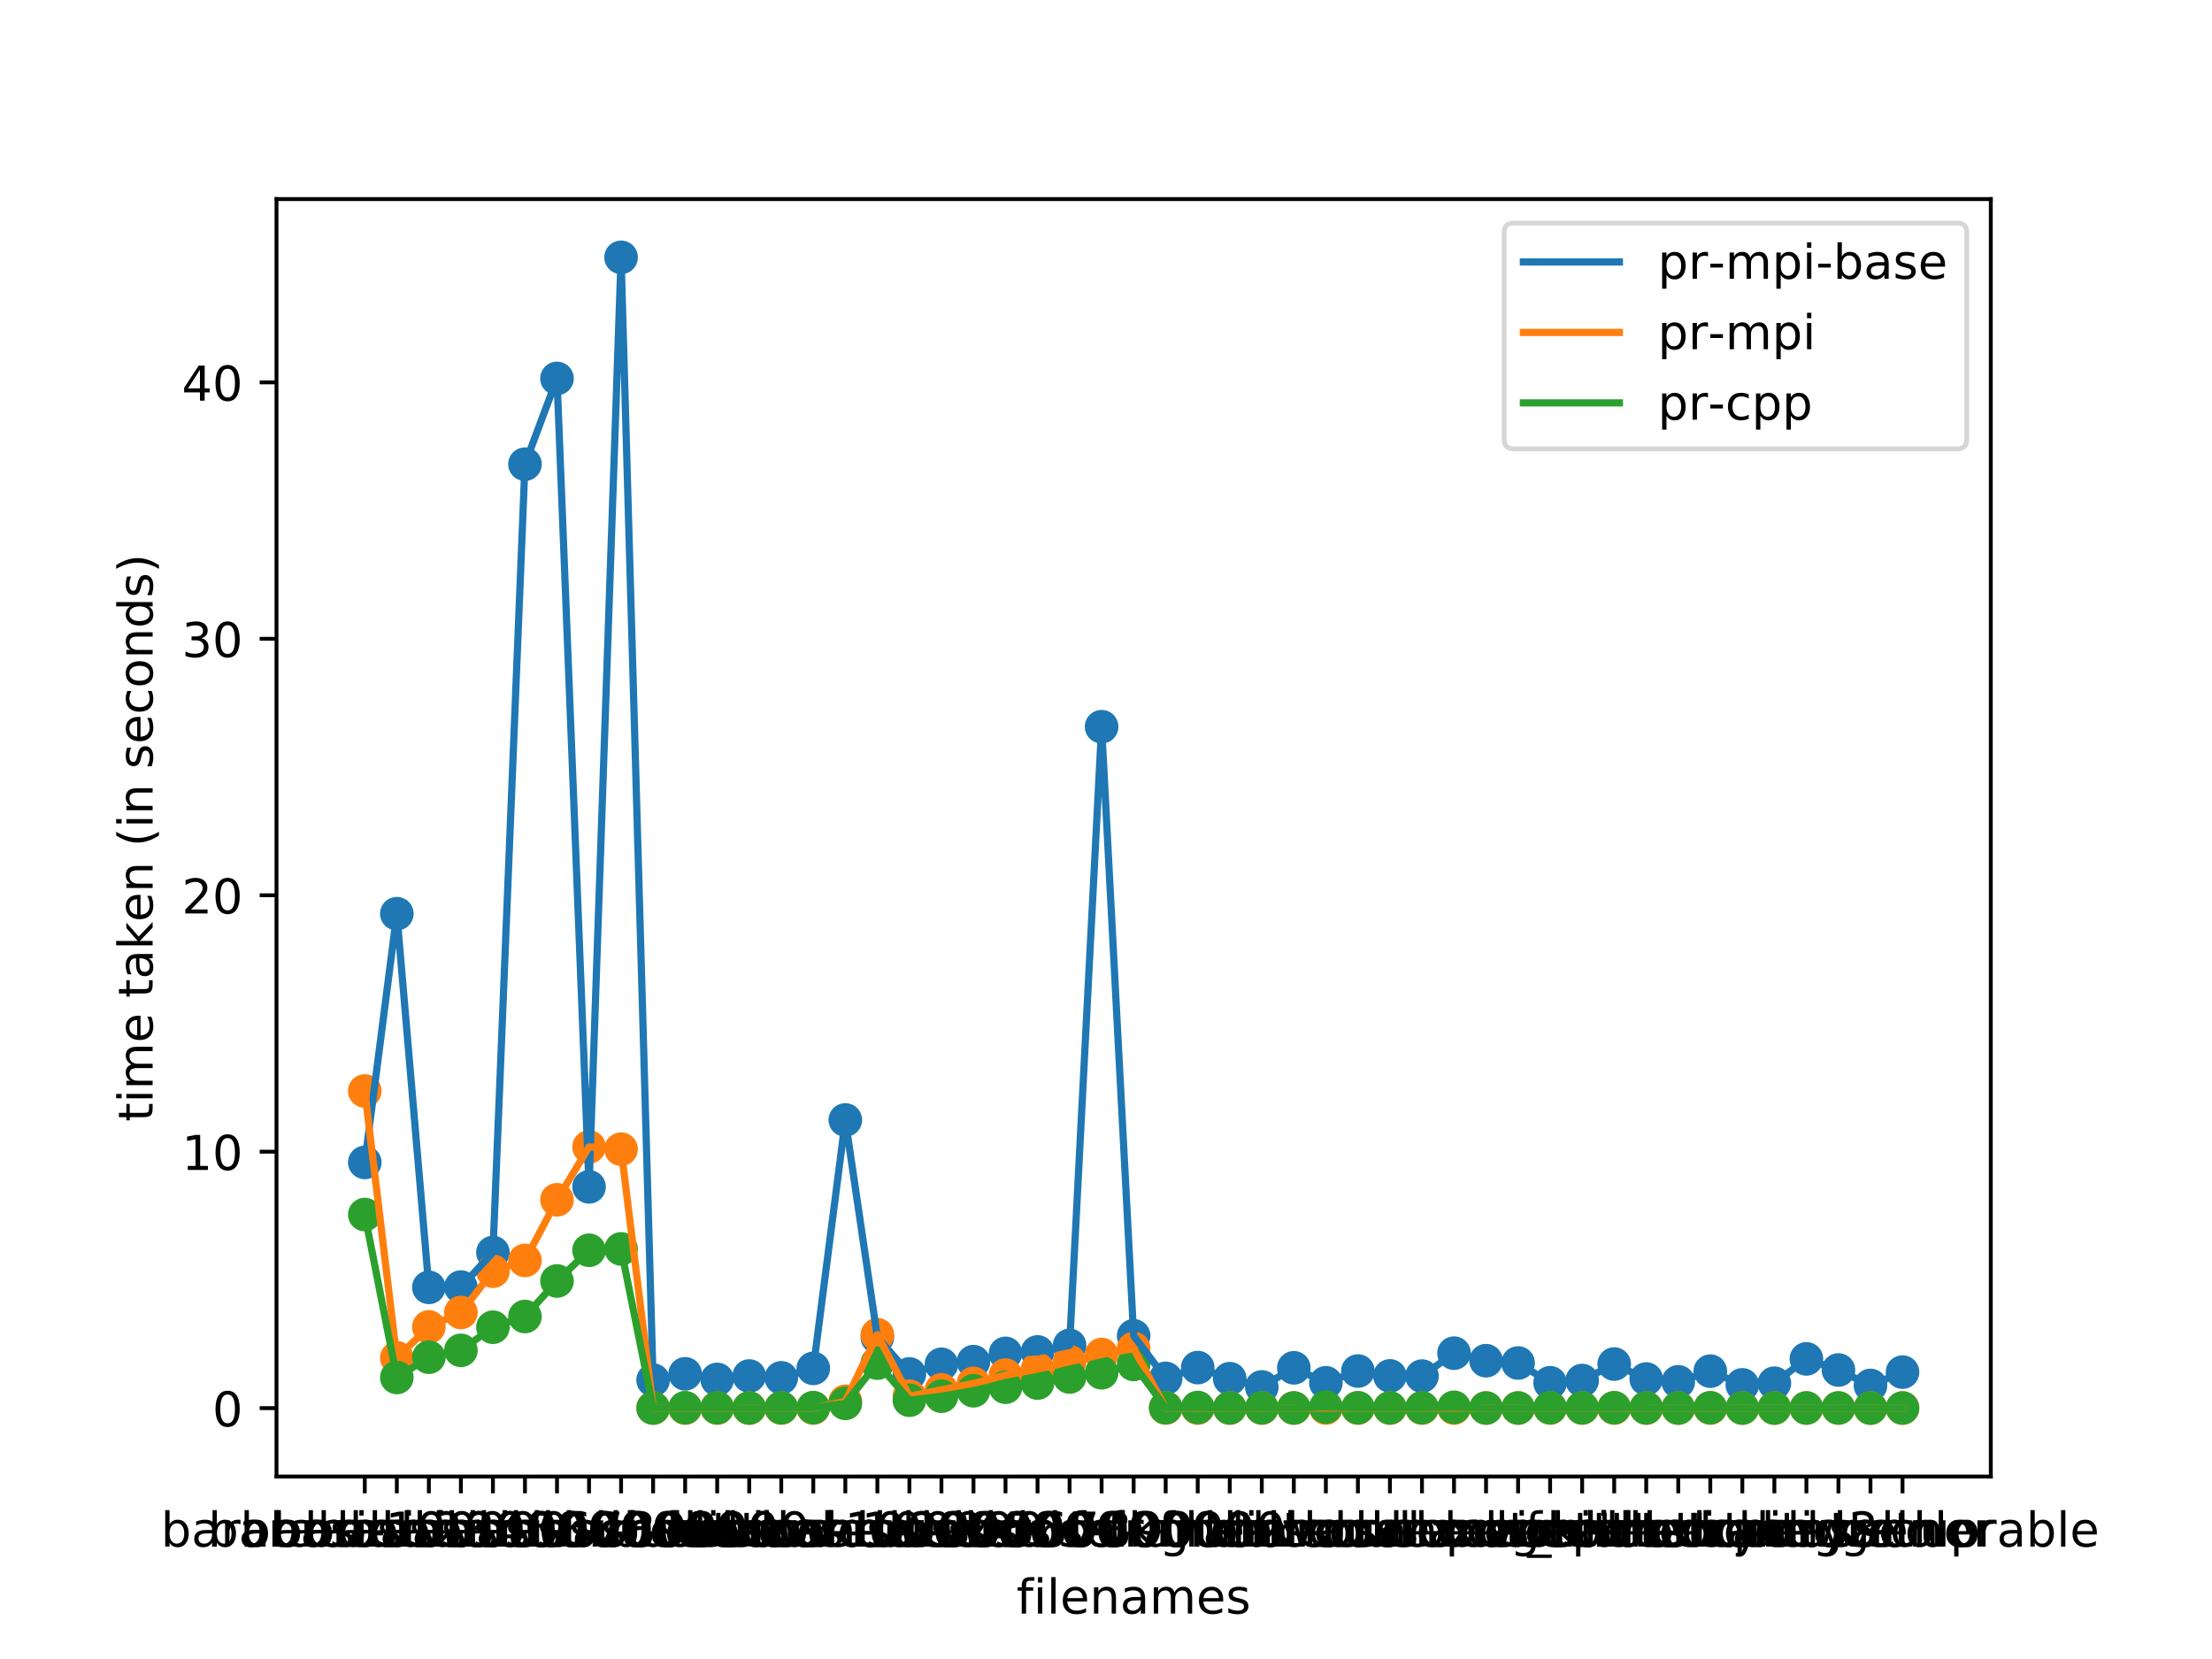 <?xml version="1.0" encoding="utf-8" standalone="no"?>
<!DOCTYPE svg PUBLIC "-//W3C//DTD SVG 1.1//EN"
  "http://www.w3.org/Graphics/SVG/1.1/DTD/svg11.dtd">
<!-- Created with matplotlib (https://matplotlib.org/) -->
<svg height="345.6pt" version="1.1" viewBox="0 0 460.8 345.6" width="460.8pt" xmlns="http://www.w3.org/2000/svg" xmlns:xlink="http://www.w3.org/1999/xlink">
 <defs>
  <style type="text/css">
*{stroke-linecap:butt;stroke-linejoin:round;}
  </style>
 </defs>
 <g id="figure_1">
  <g id="patch_1">
   <path d="M 0 345.6 
L 460.8 345.6 
L 460.8 0 
L 0 0 
z
" style="fill:#ffffff;"/>
  </g>
  <g id="axes_1">
   <g id="patch_2">
    <path d="M 57.6 307.584 
L 414.72 307.584 
L 414.72 41.472 
L 57.6 41.472 
z
" style="fill:#ffffff;"/>
   </g>
   <g id="PathCollection_1">
    <defs>
     <path d="M 0 3 
C 0.796 3 1.559 2.684 2.121 2.121 
C 2.684 1.559 3 0.796 3 0 
C 3 -0.796 2.684 -1.559 2.121 -2.121 
C 1.559 -2.684 0.796 -3 0 -3 
C -0.796 -3 -1.559 -2.684 -2.121 -2.121 
C -2.684 -1.559 -3 -0.796 -3 0 
C -3 0.796 -2.684 1.559 -2.121 2.121 
C -1.559 2.684 -0.796 3 0 3 
z
" id="mf0758a65d8" style="stroke:#1f77b4;"/>
    </defs>
    <g clip-path="url(#p7f613f7ac4)">
     <use style="fill:#1f77b4;stroke:#1f77b4;" x="75.992" xlink:href="#mf0758a65d8" y="242.154"/>
     <use style="fill:#1f77b4;stroke:#1f77b4;" x="82.666" xlink:href="#mf0758a65d8" y="190.342"/>
     <use style="fill:#1f77b4;stroke:#1f77b4;" x="89.34" xlink:href="#mf0758a65d8" y="268.18"/>
     <use style="fill:#1f77b4;stroke:#1f77b4;" x="96.013" xlink:href="#mf0758a65d8" y="268.116"/>
     <use style="fill:#1f77b4;stroke:#1f77b4;" x="102.687" xlink:href="#mf0758a65d8" y="260.918"/>
     <use style="fill:#1f77b4;stroke:#1f77b4;" x="109.361" xlink:href="#mf0758a65d8" y="96.693"/>
     <use style="fill:#1f77b4;stroke:#1f77b4;" x="116.034" xlink:href="#mf0758a65d8" y="78.838"/>
     <use style="fill:#1f77b4;stroke:#1f77b4;" x="122.708" xlink:href="#mf0758a65d8" y="247.244"/>
     <use style="fill:#1f77b4;stroke:#1f77b4;" x="129.382" xlink:href="#mf0758a65d8" y="53.611"/>
     <use style="fill:#1f77b4;stroke:#1f77b4;" x="136.055" xlink:href="#mf0758a65d8" y="287.502"/>
     <use style="fill:#1f77b4;stroke:#1f77b4;" x="142.729" xlink:href="#mf0758a65d8" y="286.191"/>
     <use style="fill:#1f77b4;stroke:#1f77b4;" x="149.403" xlink:href="#mf0758a65d8" y="287.364"/>
     <use style="fill:#1f77b4;stroke:#1f77b4;" x="156.076" xlink:href="#mf0758a65d8" y="286.646"/>
     <use style="fill:#1f77b4;stroke:#1f77b4;" x="162.75" xlink:href="#mf0758a65d8" y="287.028"/>
     <use style="fill:#1f77b4;stroke:#1f77b4;" x="169.423" xlink:href="#mf0758a65d8" y="285.055"/>
     <use style="fill:#1f77b4;stroke:#1f77b4;" x="176.097" xlink:href="#mf0758a65d8" y="233.306"/>
     <use style="fill:#1f77b4;stroke:#1f77b4;" x="182.771" xlink:href="#mf0758a65d8" y="278.584"/>
     <use style="fill:#1f77b4;stroke:#1f77b4;" x="189.444" xlink:href="#mf0758a65d8" y="286.213"/>
     <use style="fill:#1f77b4;stroke:#1f77b4;" x="196.118" xlink:href="#mf0758a65d8" y="284.211"/>
     <use style="fill:#1f77b4;stroke:#1f77b4;" x="202.792" xlink:href="#mf0758a65d8" y="283.657"/>
     <use style="fill:#1f77b4;stroke:#1f77b4;" x="209.465" xlink:href="#mf0758a65d8" y="281.931"/>
     <use style="fill:#1f77b4;stroke:#1f77b4;" x="216.139" xlink:href="#mf0758a65d8" y="281.633"/>
     <use style="fill:#1f77b4;stroke:#1f77b4;" x="222.813" xlink:href="#mf0758a65d8" y="280.267"/>
     <use style="fill:#1f77b4;stroke:#1f77b4;" x="229.486" xlink:href="#mf0758a65d8" y="151.388"/>
     <use style="fill:#1f77b4;stroke:#1f77b4;" x="236.16" xlink:href="#mf0758a65d8" y="278.271"/>
     <use style="fill:#1f77b4;stroke:#1f77b4;" x="242.834" xlink:href="#mf0758a65d8" y="287.141"/>
     <use style="fill:#1f77b4;stroke:#1f77b4;" x="249.507" xlink:href="#mf0758a65d8" y="284.89"/>
     <use style="fill:#1f77b4;stroke:#1f77b4;" x="256.181" xlink:href="#mf0758a65d8" y="287.204"/>
     <use style="fill:#1f77b4;stroke:#1f77b4;" x="262.855" xlink:href="#mf0758a65d8" y="288.923"/>
     <use style="fill:#1f77b4;stroke:#1f77b4;" x="269.528" xlink:href="#mf0758a65d8" y="284.941"/>
     <use style="fill:#1f77b4;stroke:#1f77b4;" x="276.202" xlink:href="#mf0758a65d8" y="288.058"/>
     <use style="fill:#1f77b4;stroke:#1f77b4;" x="282.876" xlink:href="#mf0758a65d8" y="285.606"/>
     <use style="fill:#1f77b4;stroke:#1f77b4;" x="289.549" xlink:href="#mf0758a65d8" y="286.624"/>
     <use style="fill:#1f77b4;stroke:#1f77b4;" x="296.223" xlink:href="#mf0758a65d8" y="286.669"/>
     <use style="fill:#1f77b4;stroke:#1f77b4;" x="302.897" xlink:href="#mf0758a65d8" y="281.89"/>
     <use style="fill:#1f77b4;stroke:#1f77b4;" x="309.57" xlink:href="#mf0758a65d8" y="283.459"/>
     <use style="fill:#1f77b4;stroke:#1f77b4;" x="316.244" xlink:href="#mf0758a65d8" y="283.936"/>
     <use style="fill:#1f77b4;stroke:#1f77b4;" x="322.917" xlink:href="#mf0758a65d8" y="288.055"/>
     <use style="fill:#1f77b4;stroke:#1f77b4;" x="329.591" xlink:href="#mf0758a65d8" y="287.591"/>
     <use style="fill:#1f77b4;stroke:#1f77b4;" x="336.265" xlink:href="#mf0758a65d8" y="284.152"/>
     <use style="fill:#1f77b4;stroke:#1f77b4;" x="342.938" xlink:href="#mf0758a65d8" y="287.272"/>
     <use style="fill:#1f77b4;stroke:#1f77b4;" x="349.612" xlink:href="#mf0758a65d8" y="287.862"/>
     <use style="fill:#1f77b4;stroke:#1f77b4;" x="356.286" xlink:href="#mf0758a65d8" y="285.636"/>
     <use style="fill:#1f77b4;stroke:#1f77b4;" x="362.959" xlink:href="#mf0758a65d8" y="288.491"/>
     <use style="fill:#1f77b4;stroke:#1f77b4;" x="369.633" xlink:href="#mf0758a65d8" y="288.148"/>
     <use style="fill:#1f77b4;stroke:#1f77b4;" x="376.307" xlink:href="#mf0758a65d8" y="283.079"/>
     <use style="fill:#1f77b4;stroke:#1f77b4;" x="382.98" xlink:href="#mf0758a65d8" y="285.393"/>
     <use style="fill:#1f77b4;stroke:#1f77b4;" x="389.654" xlink:href="#mf0758a65d8" y="288.615"/>
     <use style="fill:#1f77b4;stroke:#1f77b4;" x="396.328" xlink:href="#mf0758a65d8" y="285.837"/>
    </g>
   </g>
   <g id="PathCollection_2">
    <defs>
     <path d="M 0 3 
C 0.796 3 1.559 2.684 2.121 2.121 
C 2.684 1.559 3 0.796 3 0 
C 3 -0.796 2.684 -1.559 2.121 -2.121 
C 1.559 -2.684 0.796 -3 0 -3 
C -0.796 -3 -1.559 -2.684 -2.121 -2.121 
C -2.684 -1.559 -3 -0.796 -3 0 
C -3 0.796 -2.684 1.559 -2.121 2.121 
C -1.559 2.684 -0.796 3 0 3 
z
" id="mc0c565991e" style="stroke:#ff7f0e;"/>
    </defs>
    <g clip-path="url(#p7f613f7ac4)">
     <use style="fill:#ff7f0e;stroke:#ff7f0e;" x="75.992" xlink:href="#mc0c565991e" y="227.273"/>
     <use style="fill:#ff7f0e;stroke:#ff7f0e;" x="82.666" xlink:href="#mc0c565991e" y="282.862"/>
     <use style="fill:#ff7f0e;stroke:#ff7f0e;" x="89.34" xlink:href="#mc0c565991e" y="276.421"/>
     <use style="fill:#ff7f0e;stroke:#ff7f0e;" x="96.013" xlink:href="#mc0c565991e" y="273.414"/>
     <use style="fill:#ff7f0e;stroke:#ff7f0e;" x="102.687" xlink:href="#mc0c565991e" y="264.817"/>
     <use style="fill:#ff7f0e;stroke:#ff7f0e;" x="109.361" xlink:href="#mc0c565991e" y="262.563"/>
     <use style="fill:#ff7f0e;stroke:#ff7f0e;" x="116.034" xlink:href="#mc0c565991e" y="249.938"/>
     <use style="fill:#ff7f0e;stroke:#ff7f0e;" x="122.708" xlink:href="#mc0c565991e" y="238.921"/>
     <use style="fill:#ff7f0e;stroke:#ff7f0e;" x="129.382" xlink:href="#mc0c565991e" y="239.394"/>
     <use style="fill:#ff7f0e;stroke:#ff7f0e;" x="136.055" xlink:href="#mc0c565991e" y="293.311"/>
     <use style="fill:#ff7f0e;stroke:#ff7f0e;" x="142.729" xlink:href="#mc0c565991e" y="293.326"/>
     <use style="fill:#ff7f0e;stroke:#ff7f0e;" x="149.403" xlink:href="#mc0c565991e" y="293.322"/>
     <use style="fill:#ff7f0e;stroke:#ff7f0e;" x="156.076" xlink:href="#mc0c565991e" y="293.322"/>
     <use style="fill:#ff7f0e;stroke:#ff7f0e;" x="162.75" xlink:href="#mc0c565991e" y="293.305"/>
     <use style="fill:#ff7f0e;stroke:#ff7f0e;" x="169.423" xlink:href="#mc0c565991e" y="293.322"/>
     <use style="fill:#ff7f0e;stroke:#ff7f0e;" x="176.097" xlink:href="#mc0c565991e" y="291.926"/>
     <use style="fill:#ff7f0e;stroke:#ff7f0e;" x="182.771" xlink:href="#mc0c565991e" y="278.047"/>
     <use style="fill:#ff7f0e;stroke:#ff7f0e;" x="189.444" xlink:href="#mc0c565991e" y="290.856"/>
     <use style="fill:#ff7f0e;stroke:#ff7f0e;" x="196.118" xlink:href="#mc0c565991e" y="289.528"/>
     <use style="fill:#ff7f0e;stroke:#ff7f0e;" x="202.792" xlink:href="#mc0c565991e" y="288.184"/>
     <use style="fill:#ff7f0e;stroke:#ff7f0e;" x="209.465" xlink:href="#mc0c565991e" y="286.461"/>
     <use style="fill:#ff7f0e;stroke:#ff7f0e;" x="216.139" xlink:href="#mc0c565991e" y="285.214"/>
     <use style="fill:#ff7f0e;stroke:#ff7f0e;" x="222.813" xlink:href="#mc0c565991e" y="283.679"/>
     <use style="fill:#ff7f0e;stroke:#ff7f0e;" x="229.486" xlink:href="#mc0c565991e" y="282.172"/>
     <use style="fill:#ff7f0e;stroke:#ff7f0e;" x="236.16" xlink:href="#mc0c565991e" y="280.916"/>
     <use style="fill:#ff7f0e;stroke:#ff7f0e;" x="242.834" xlink:href="#mc0c565991e" y="293.303"/>
     <use style="fill:#ff7f0e;stroke:#ff7f0e;" x="249.507" xlink:href="#mc0c565991e" y="293.323"/>
     <use style="fill:#ff7f0e;stroke:#ff7f0e;" x="256.181" xlink:href="#mc0c565991e" y="293.325"/>
     <use style="fill:#ff7f0e;stroke:#ff7f0e;" x="262.855" xlink:href="#mc0c565991e" y="293.327"/>
     <use style="fill:#ff7f0e;stroke:#ff7f0e;" x="269.528" xlink:href="#mc0c565991e" y="293.317"/>
     <use style="fill:#ff7f0e;stroke:#ff7f0e;" x="276.202" xlink:href="#mc0c565991e" y="293.317"/>
     <use style="fill:#ff7f0e;stroke:#ff7f0e;" x="282.876" xlink:href="#mc0c565991e" y="293.328"/>
     <use style="fill:#ff7f0e;stroke:#ff7f0e;" x="289.549" xlink:href="#mc0c565991e" y="293.328"/>
     <use style="fill:#ff7f0e;stroke:#ff7f0e;" x="296.223" xlink:href="#mc0c565991e" y="293.325"/>
     <use style="fill:#ff7f0e;stroke:#ff7f0e;" x="302.897" xlink:href="#mc0c565991e" y="293.325"/>
     <use style="fill:#ff7f0e;stroke:#ff7f0e;" x="309.57" xlink:href="#mc0c565991e" y="293.318"/>
     <use style="fill:#ff7f0e;stroke:#ff7f0e;" x="316.244" xlink:href="#mc0c565991e" y="293.321"/>
     <use style="fill:#ff7f0e;stroke:#ff7f0e;" x="322.917" xlink:href="#mc0c565991e" y="293.312"/>
     <use style="fill:#ff7f0e;stroke:#ff7f0e;" x="329.591" xlink:href="#mc0c565991e" y="293.318"/>
     <use style="fill:#ff7f0e;stroke:#ff7f0e;" x="336.265" xlink:href="#mc0c565991e" y="293.323"/>
     <use style="fill:#ff7f0e;stroke:#ff7f0e;" x="342.938" xlink:href="#mc0c565991e" y="293.328"/>
     <use style="fill:#ff7f0e;stroke:#ff7f0e;" x="349.612" xlink:href="#mc0c565991e" y="293.327"/>
     <use style="fill:#ff7f0e;stroke:#ff7f0e;" x="356.286" xlink:href="#mc0c565991e" y="293.323"/>
     <use style="fill:#ff7f0e;stroke:#ff7f0e;" x="362.959" xlink:href="#mc0c565991e" y="293.327"/>
     <use style="fill:#ff7f0e;stroke:#ff7f0e;" x="369.633" xlink:href="#mc0c565991e" y="293.329"/>
     <use style="fill:#ff7f0e;stroke:#ff7f0e;" x="376.307" xlink:href="#mc0c565991e" y="293.316"/>
     <use style="fill:#ff7f0e;stroke:#ff7f0e;" x="382.98" xlink:href="#mc0c565991e" y="293.316"/>
     <use style="fill:#ff7f0e;stroke:#ff7f0e;" x="389.654" xlink:href="#mc0c565991e" y="293.327"/>
     <use style="fill:#ff7f0e;stroke:#ff7f0e;" x="396.328" xlink:href="#mc0c565991e" y="293.323"/>
    </g>
   </g>
   <g id="PathCollection_3">
    <defs>
     <path d="M 0 3 
C 0.796 3 1.559 2.684 2.121 2.121 
C 2.684 1.559 3 0.796 3 0 
C 3 -0.796 2.684 -1.559 2.121 -2.121 
C 1.559 -2.684 0.796 -3 0 -3 
C -0.796 -3 -1.559 -2.684 -2.121 -2.121 
C -2.684 -1.559 -3 -0.796 -3 0 
C -3 0.796 -2.684 1.559 -2.121 2.121 
C -1.559 2.684 -0.796 3 0 3 
z
" id="m4d4098844c" style="stroke:#2ca02c;"/>
    </defs>
    <g clip-path="url(#p7f613f7ac4)">
     <use style="fill:#2ca02c;stroke:#2ca02c;" x="75.992" xlink:href="#m4d4098844c" y="253.014"/>
     <use style="fill:#2ca02c;stroke:#2ca02c;" x="82.666" xlink:href="#m4d4098844c" y="286.952"/>
     <use style="fill:#2ca02c;stroke:#2ca02c;" x="89.34" xlink:href="#m4d4098844c" y="282.734"/>
     <use style="fill:#2ca02c;stroke:#2ca02c;" x="96.013" xlink:href="#m4d4098844c" y="281.301"/>
     <use style="fill:#2ca02c;stroke:#2ca02c;" x="102.687" xlink:href="#m4d4098844c" y="276.482"/>
     <use style="fill:#2ca02c;stroke:#2ca02c;" x="109.361" xlink:href="#m4d4098844c" y="274.255"/>
     <use style="fill:#2ca02c;stroke:#2ca02c;" x="116.034" xlink:href="#m4d4098844c" y="266.855"/>
     <use style="fill:#2ca02c;stroke:#2ca02c;" x="122.708" xlink:href="#m4d4098844c" y="260.454"/>
     <use style="fill:#2ca02c;stroke:#2ca02c;" x="129.382" xlink:href="#m4d4098844c" y="260.174"/>
     <use style="fill:#2ca02c;stroke:#2ca02c;" x="136.055" xlink:href="#m4d4098844c" y="293.326"/>
     <use style="fill:#2ca02c;stroke:#2ca02c;" x="142.729" xlink:href="#m4d4098844c" y="293.255"/>
     <use style="fill:#2ca02c;stroke:#2ca02c;" x="149.403" xlink:href="#m4d4098844c" y="293.274"/>
     <use style="fill:#2ca02c;stroke:#2ca02c;" x="156.076" xlink:href="#m4d4098844c" y="293.311"/>
     <use style="fill:#2ca02c;stroke:#2ca02c;" x="162.75" xlink:href="#m4d4098844c" y="293.273"/>
     <use style="fill:#2ca02c;stroke:#2ca02c;" x="169.423" xlink:href="#m4d4098844c" y="293.231"/>
     <use style="fill:#2ca02c;stroke:#2ca02c;" x="176.097" xlink:href="#m4d4098844c" y="292.346"/>
     <use style="fill:#2ca02c;stroke:#2ca02c;" x="182.771" xlink:href="#m4d4098844c" y="283.966"/>
     <use style="fill:#2ca02c;stroke:#2ca02c;" x="189.444" xlink:href="#m4d4098844c" y="291.689"/>
     <use style="fill:#2ca02c;stroke:#2ca02c;" x="196.118" xlink:href="#m4d4098844c" y="290.857"/>
     <use style="fill:#2ca02c;stroke:#2ca02c;" x="202.792" xlink:href="#m4d4098844c" y="289.719"/>
     <use style="fill:#2ca02c;stroke:#2ca02c;" x="209.465" xlink:href="#m4d4098844c" y="288.98"/>
     <use style="fill:#2ca02c;stroke:#2ca02c;" x="216.139" xlink:href="#m4d4098844c" y="288.117"/>
     <use style="fill:#2ca02c;stroke:#2ca02c;" x="222.813" xlink:href="#m4d4098844c" y="286.851"/>
     <use style="fill:#2ca02c;stroke:#2ca02c;" x="229.486" xlink:href="#m4d4098844c" y="285.976"/>
     <use style="fill:#2ca02c;stroke:#2ca02c;" x="236.16" xlink:href="#m4d4098844c" y="284.238"/>
     <use style="fill:#2ca02c;stroke:#2ca02c;" x="242.834" xlink:href="#m4d4098844c" y="293.26"/>
     <use style="fill:#2ca02c;stroke:#2ca02c;" x="249.507" xlink:href="#m4d4098844c" y="293.208"/>
     <use style="fill:#2ca02c;stroke:#2ca02c;" x="256.181" xlink:href="#m4d4098844c" y="293.296"/>
     <use style="fill:#2ca02c;stroke:#2ca02c;" x="262.855" xlink:href="#m4d4098844c" y="293.282"/>
     <use style="fill:#2ca02c;stroke:#2ca02c;" x="269.528" xlink:href="#m4d4098844c" y="293.309"/>
     <use style="fill:#2ca02c;stroke:#2ca02c;" x="276.202" xlink:href="#m4d4098844c" y="293.098"/>
     <use style="fill:#2ca02c;stroke:#2ca02c;" x="282.876" xlink:href="#m4d4098844c" y="293.262"/>
     <use style="fill:#2ca02c;stroke:#2ca02c;" x="289.549" xlink:href="#m4d4098844c" y="293.285"/>
     <use style="fill:#2ca02c;stroke:#2ca02c;" x="296.223" xlink:href="#m4d4098844c" y="293.257"/>
     <use style="fill:#2ca02c;stroke:#2ca02c;" x="302.897" xlink:href="#m4d4098844c" y="293.159"/>
     <use style="fill:#2ca02c;stroke:#2ca02c;" x="309.57" xlink:href="#m4d4098844c" y="293.311"/>
     <use style="fill:#2ca02c;stroke:#2ca02c;" x="316.244" xlink:href="#m4d4098844c" y="293.309"/>
     <use style="fill:#2ca02c;stroke:#2ca02c;" x="322.917" xlink:href="#m4d4098844c" y="293.268"/>
     <use style="fill:#2ca02c;stroke:#2ca02c;" x="329.591" xlink:href="#m4d4098844c" y="293.283"/>
     <use style="fill:#2ca02c;stroke:#2ca02c;" x="336.265" xlink:href="#m4d4098844c" y="293.249"/>
     <use style="fill:#2ca02c;stroke:#2ca02c;" x="342.938" xlink:href="#m4d4098844c" y="293.297"/>
     <use style="fill:#2ca02c;stroke:#2ca02c;" x="349.612" xlink:href="#m4d4098844c" y="293.321"/>
     <use style="fill:#2ca02c;stroke:#2ca02c;" x="356.286" xlink:href="#m4d4098844c" y="293.259"/>
     <use style="fill:#2ca02c;stroke:#2ca02c;" x="362.959" xlink:href="#m4d4098844c" y="293.325"/>
     <use style="fill:#2ca02c;stroke:#2ca02c;" x="369.633" xlink:href="#m4d4098844c" y="293.324"/>
     <use style="fill:#2ca02c;stroke:#2ca02c;" x="376.307" xlink:href="#m4d4098844c" y="293.31"/>
     <use style="fill:#2ca02c;stroke:#2ca02c;" x="382.98" xlink:href="#m4d4098844c" y="293.307"/>
     <use style="fill:#2ca02c;stroke:#2ca02c;" x="389.654" xlink:href="#m4d4098844c" y="293.329"/>
     <use style="fill:#2ca02c;stroke:#2ca02c;" x="396.328" xlink:href="#m4d4098844c" y="293.312"/>
    </g>
   </g>
   <g id="matplotlib.axis_1">
    <g id="xtick_1">
     <g id="line2d_1">
      <defs>
       <path d="M 0 0 
L 0 3.5 
" id="mc214bc2268" style="stroke:#000000;stroke-width:0.8;"/>
      </defs>
      <g>
       <use style="stroke:#000000;stroke-width:0.8;" x="75.992" xlink:href="#mc214bc2268" y="307.584"/>
      </g>
     </g>
     <g id="text_1">
      <!-- barabasi-100000 -->
      <defs>
       <path d="M 48.688 27.297 
Q 48.688 37.203 44.609 42.844 
Q 40.531 48.484 33.406 48.484 
Q 26.266 48.484 22.188 42.844 
Q 18.109 37.203 18.109 27.297 
Q 18.109 17.391 22.188 11.75 
Q 26.266 6.109 33.406 6.109 
Q 40.531 6.109 44.609 11.75 
Q 48.688 17.391 48.688 27.297 
z
M 18.109 46.391 
Q 20.953 51.266 25.266 53.625 
Q 29.594 56 35.594 56 
Q 45.562 56 51.781 48.094 
Q 58.016 40.188 58.016 27.297 
Q 58.016 14.406 51.781 6.484 
Q 45.562 -1.422 35.594 -1.422 
Q 29.594 -1.422 25.266 0.953 
Q 20.953 3.328 18.109 8.203 
L 18.109 0 
L 9.078 0 
L 9.078 75.984 
L 18.109 75.984 
z
" id="DejaVuSans-98"/>
       <path d="M 34.281 27.484 
Q 23.391 27.484 19.188 25 
Q 14.984 22.516 14.984 16.5 
Q 14.984 11.719 18.141 8.906 
Q 21.297 6.109 26.703 6.109 
Q 34.188 6.109 38.703 11.406 
Q 43.219 16.703 43.219 25.484 
L 43.219 27.484 
z
M 52.203 31.203 
L 52.203 0 
L 43.219 0 
L 43.219 8.297 
Q 40.141 3.328 35.547 0.953 
Q 30.953 -1.422 24.312 -1.422 
Q 15.922 -1.422 10.953 3.297 
Q 6 8.016 6 15.922 
Q 6 25.141 12.172 29.828 
Q 18.359 34.516 30.609 34.516 
L 43.219 34.516 
L 43.219 35.406 
Q 43.219 41.609 39.141 45 
Q 35.062 48.391 27.688 48.391 
Q 23 48.391 18.547 47.266 
Q 14.109 46.141 10.016 43.891 
L 10.016 52.203 
Q 14.938 54.109 19.578 55.047 
Q 24.219 56 28.609 56 
Q 40.484 56 46.344 49.844 
Q 52.203 43.703 52.203 31.203 
z
" id="DejaVuSans-97"/>
       <path d="M 41.109 46.297 
Q 39.594 47.172 37.812 47.578 
Q 36.031 48 33.891 48 
Q 26.266 48 22.188 43.047 
Q 18.109 38.094 18.109 28.812 
L 18.109 0 
L 9.078 0 
L 9.078 54.688 
L 18.109 54.688 
L 18.109 46.188 
Q 20.953 51.172 25.484 53.578 
Q 30.031 56 36.531 56 
Q 37.453 56 38.578 55.875 
Q 39.703 55.766 41.062 55.516 
z
" id="DejaVuSans-114"/>
       <path d="M 44.281 53.078 
L 44.281 44.578 
Q 40.484 46.531 36.375 47.5 
Q 32.281 48.484 27.875 48.484 
Q 21.188 48.484 17.844 46.438 
Q 14.5 44.391 14.5 40.281 
Q 14.5 37.156 16.891 35.375 
Q 19.281 33.594 26.516 31.984 
L 29.594 31.297 
Q 39.156 29.25 43.188 25.516 
Q 47.219 21.781 47.219 15.094 
Q 47.219 7.469 41.188 3.016 
Q 35.156 -1.422 24.609 -1.422 
Q 20.219 -1.422 15.453 -0.562 
Q 10.688 0.297 5.422 2 
L 5.422 11.281 
Q 10.406 8.688 15.234 7.391 
Q 20.062 6.109 24.812 6.109 
Q 31.156 6.109 34.562 8.281 
Q 37.984 10.453 37.984 14.406 
Q 37.984 18.062 35.516 20.016 
Q 33.062 21.969 24.703 23.781 
L 21.578 24.516 
Q 13.234 26.266 9.516 29.906 
Q 5.812 33.547 5.812 39.891 
Q 5.812 47.609 11.281 51.797 
Q 16.75 56 26.812 56 
Q 31.781 56 36.172 55.266 
Q 40.578 54.547 44.281 53.078 
z
" id="DejaVuSans-115"/>
       <path d="M 9.422 54.688 
L 18.406 54.688 
L 18.406 0 
L 9.422 0 
z
M 9.422 75.984 
L 18.406 75.984 
L 18.406 64.594 
L 9.422 64.594 
z
" id="DejaVuSans-105"/>
       <path d="M 4.891 31.391 
L 31.203 31.391 
L 31.203 23.391 
L 4.891 23.391 
z
" id="DejaVuSans-45"/>
       <path d="M 12.406 8.297 
L 28.516 8.297 
L 28.516 63.922 
L 10.984 60.406 
L 10.984 69.391 
L 28.422 72.906 
L 38.281 72.906 
L 38.281 8.297 
L 54.391 8.297 
L 54.391 0 
L 12.406 0 
z
" id="DejaVuSans-49"/>
       <path d="M 31.781 66.406 
Q 24.172 66.406 20.328 58.906 
Q 16.5 51.422 16.5 36.375 
Q 16.5 21.391 20.328 13.891 
Q 24.172 6.391 31.781 6.391 
Q 39.453 6.391 43.281 13.891 
Q 47.125 21.391 47.125 36.375 
Q 47.125 51.422 43.281 58.906 
Q 39.453 66.406 31.781 66.406 
z
M 31.781 74.219 
Q 44.047 74.219 50.516 64.516 
Q 56.984 54.828 56.984 36.375 
Q 56.984 17.969 50.516 8.266 
Q 44.047 -1.422 31.781 -1.422 
Q 19.531 -1.422 13.062 8.266 
Q 6.594 17.969 6.594 36.375 
Q 6.594 54.828 13.062 64.516 
Q 19.531 74.219 31.781 74.219 
z
" id="DejaVuSans-48"/>
      </defs>
      <g transform="translate(33.511 322.182)scale(0.1 -0.1)">
       <use xlink:href="#DejaVuSans-98"/>
       <use x="63.477" xlink:href="#DejaVuSans-97"/>
       <use x="124.756" xlink:href="#DejaVuSans-114"/>
       <use x="165.869" xlink:href="#DejaVuSans-97"/>
       <use x="227.148" xlink:href="#DejaVuSans-98"/>
       <use x="290.625" xlink:href="#DejaVuSans-97"/>
       <use x="351.904" xlink:href="#DejaVuSans-115"/>
       <use x="404.004" xlink:href="#DejaVuSans-105"/>
       <use x="431.787" xlink:href="#DejaVuSans-45"/>
       <use x="467.871" xlink:href="#DejaVuSans-49"/>
       <use x="531.494" xlink:href="#DejaVuSans-48"/>
       <use x="595.117" xlink:href="#DejaVuSans-48"/>
       <use x="658.74" xlink:href="#DejaVuSans-48"/>
       <use x="722.363" xlink:href="#DejaVuSans-48"/>
       <use x="785.986" xlink:href="#DejaVuSans-48"/>
      </g>
     </g>
    </g>
    <g id="xtick_2">
     <g id="line2d_2">
      <g>
       <use style="stroke:#000000;stroke-width:0.8;" x="82.666" xlink:href="#mc214bc2268" y="307.584"/>
      </g>
     </g>
     <g id="text_2">
      <!-- barabasi-20000 -->
      <defs>
       <path d="M 19.188 8.297 
L 53.609 8.297 
L 53.609 0 
L 7.328 0 
L 7.328 8.297 
Q 12.938 14.109 22.625 23.891 
Q 32.328 33.688 34.812 36.531 
Q 39.547 41.844 41.422 45.531 
Q 43.312 49.219 43.312 52.781 
Q 43.312 58.594 39.234 62.25 
Q 35.156 65.922 28.609 65.922 
Q 23.969 65.922 18.812 64.312 
Q 13.672 62.703 7.812 59.422 
L 7.812 69.391 
Q 13.766 71.781 18.938 73 
Q 24.125 74.219 28.422 74.219 
Q 39.75 74.219 46.484 68.547 
Q 53.219 62.891 53.219 53.422 
Q 53.219 48.922 51.531 44.891 
Q 49.859 40.875 45.406 35.406 
Q 44.188 33.984 37.641 27.219 
Q 31.109 20.453 19.188 8.297 
z
" id="DejaVuSans-50"/>
      </defs>
      <g transform="translate(43.366 322.182)scale(0.1 -0.1)">
       <use xlink:href="#DejaVuSans-98"/>
       <use x="63.477" xlink:href="#DejaVuSans-97"/>
       <use x="124.756" xlink:href="#DejaVuSans-114"/>
       <use x="165.869" xlink:href="#DejaVuSans-97"/>
       <use x="227.148" xlink:href="#DejaVuSans-98"/>
       <use x="290.625" xlink:href="#DejaVuSans-97"/>
       <use x="351.904" xlink:href="#DejaVuSans-115"/>
       <use x="404.004" xlink:href="#DejaVuSans-105"/>
       <use x="431.787" xlink:href="#DejaVuSans-45"/>
       <use x="467.871" xlink:href="#DejaVuSans-50"/>
       <use x="531.494" xlink:href="#DejaVuSans-48"/>
       <use x="595.117" xlink:href="#DejaVuSans-48"/>
       <use x="658.74" xlink:href="#DejaVuSans-48"/>
       <use x="722.363" xlink:href="#DejaVuSans-48"/>
      </g>
     </g>
    </g>
    <g id="xtick_3">
     <g id="line2d_3">
      <g>
       <use style="stroke:#000000;stroke-width:0.8;" x="89.34" xlink:href="#mc214bc2268" y="307.584"/>
      </g>
     </g>
     <g id="text_3">
      <!-- barabasi-30000 -->
      <defs>
       <path d="M 40.578 39.312 
Q 47.656 37.797 51.625 33 
Q 55.609 28.219 55.609 21.188 
Q 55.609 10.406 48.188 4.484 
Q 40.766 -1.422 27.094 -1.422 
Q 22.516 -1.422 17.656 -0.516 
Q 12.797 0.391 7.625 2.203 
L 7.625 11.719 
Q 11.719 9.328 16.594 8.109 
Q 21.484 6.891 26.812 6.891 
Q 36.078 6.891 40.938 10.547 
Q 45.797 14.203 45.797 21.188 
Q 45.797 27.641 41.281 31.266 
Q 36.766 34.906 28.719 34.906 
L 20.219 34.906 
L 20.219 43.016 
L 29.109 43.016 
Q 36.375 43.016 40.234 45.922 
Q 44.094 48.828 44.094 54.297 
Q 44.094 59.906 40.109 62.906 
Q 36.141 65.922 28.719 65.922 
Q 24.656 65.922 20.016 65.031 
Q 15.375 64.156 9.812 62.312 
L 9.812 71.094 
Q 15.438 72.656 20.344 73.438 
Q 25.25 74.219 29.594 74.219 
Q 40.828 74.219 47.359 69.109 
Q 53.906 64.016 53.906 55.328 
Q 53.906 49.266 50.438 45.094 
Q 46.969 40.922 40.578 39.312 
z
" id="DejaVuSans-51"/>
      </defs>
      <g transform="translate(50.04 322.182)scale(0.1 -0.1)">
       <use xlink:href="#DejaVuSans-98"/>
       <use x="63.477" xlink:href="#DejaVuSans-97"/>
       <use x="124.756" xlink:href="#DejaVuSans-114"/>
       <use x="165.869" xlink:href="#DejaVuSans-97"/>
       <use x="227.148" xlink:href="#DejaVuSans-98"/>
       <use x="290.625" xlink:href="#DejaVuSans-97"/>
       <use x="351.904" xlink:href="#DejaVuSans-115"/>
       <use x="404.004" xlink:href="#DejaVuSans-105"/>
       <use x="431.787" xlink:href="#DejaVuSans-45"/>
       <use x="467.871" xlink:href="#DejaVuSans-51"/>
       <use x="531.494" xlink:href="#DejaVuSans-48"/>
       <use x="595.117" xlink:href="#DejaVuSans-48"/>
       <use x="658.74" xlink:href="#DejaVuSans-48"/>
       <use x="722.363" xlink:href="#DejaVuSans-48"/>
      </g>
     </g>
    </g>
    <g id="xtick_4">
     <g id="line2d_4">
      <g>
       <use style="stroke:#000000;stroke-width:0.8;" x="96.013" xlink:href="#mc214bc2268" y="307.584"/>
      </g>
     </g>
     <g id="text_4">
      <!-- barabasi-40000 -->
      <defs>
       <path d="M 37.797 64.312 
L 12.891 25.391 
L 37.797 25.391 
z
M 35.203 72.906 
L 47.609 72.906 
L 47.609 25.391 
L 58.016 25.391 
L 58.016 17.188 
L 47.609 17.188 
L 47.609 0 
L 37.797 0 
L 37.797 17.188 
L 4.891 17.188 
L 4.891 26.703 
z
" id="DejaVuSans-52"/>
      </defs>
      <g transform="translate(56.713 322.182)scale(0.1 -0.1)">
       <use xlink:href="#DejaVuSans-98"/>
       <use x="63.477" xlink:href="#DejaVuSans-97"/>
       <use x="124.756" xlink:href="#DejaVuSans-114"/>
       <use x="165.869" xlink:href="#DejaVuSans-97"/>
       <use x="227.148" xlink:href="#DejaVuSans-98"/>
       <use x="290.625" xlink:href="#DejaVuSans-97"/>
       <use x="351.904" xlink:href="#DejaVuSans-115"/>
       <use x="404.004" xlink:href="#DejaVuSans-105"/>
       <use x="431.787" xlink:href="#DejaVuSans-45"/>
       <use x="467.871" xlink:href="#DejaVuSans-52"/>
       <use x="531.494" xlink:href="#DejaVuSans-48"/>
       <use x="595.117" xlink:href="#DejaVuSans-48"/>
       <use x="658.74" xlink:href="#DejaVuSans-48"/>
       <use x="722.363" xlink:href="#DejaVuSans-48"/>
      </g>
     </g>
    </g>
    <g id="xtick_5">
     <g id="line2d_5">
      <g>
       <use style="stroke:#000000;stroke-width:0.8;" x="102.687" xlink:href="#mc214bc2268" y="307.584"/>
      </g>
     </g>
     <g id="text_5">
      <!-- barabasi-50000 -->
      <defs>
       <path d="M 10.797 72.906 
L 49.516 72.906 
L 49.516 64.594 
L 19.828 64.594 
L 19.828 46.734 
Q 21.969 47.469 24.109 47.828 
Q 26.266 48.188 28.422 48.188 
Q 40.625 48.188 47.75 41.5 
Q 54.891 34.812 54.891 23.391 
Q 54.891 11.625 47.562 5.094 
Q 40.234 -1.422 26.906 -1.422 
Q 22.312 -1.422 17.547 -0.641 
Q 12.797 0.141 7.719 1.703 
L 7.719 11.625 
Q 12.109 9.234 16.797 8.062 
Q 21.484 6.891 26.703 6.891 
Q 35.156 6.891 40.078 11.328 
Q 45.016 15.766 45.016 23.391 
Q 45.016 31 40.078 35.438 
Q 35.156 39.891 26.703 39.891 
Q 22.75 39.891 18.812 39.016 
Q 14.891 38.141 10.797 36.281 
z
" id="DejaVuSans-53"/>
      </defs>
      <g transform="translate(63.387 322.182)scale(0.1 -0.1)">
       <use xlink:href="#DejaVuSans-98"/>
       <use x="63.477" xlink:href="#DejaVuSans-97"/>
       <use x="124.756" xlink:href="#DejaVuSans-114"/>
       <use x="165.869" xlink:href="#DejaVuSans-97"/>
       <use x="227.148" xlink:href="#DejaVuSans-98"/>
       <use x="290.625" xlink:href="#DejaVuSans-97"/>
       <use x="351.904" xlink:href="#DejaVuSans-115"/>
       <use x="404.004" xlink:href="#DejaVuSans-105"/>
       <use x="431.787" xlink:href="#DejaVuSans-45"/>
       <use x="467.871" xlink:href="#DejaVuSans-53"/>
       <use x="531.494" xlink:href="#DejaVuSans-48"/>
       <use x="595.117" xlink:href="#DejaVuSans-48"/>
       <use x="658.74" xlink:href="#DejaVuSans-48"/>
       <use x="722.363" xlink:href="#DejaVuSans-48"/>
      </g>
     </g>
    </g>
    <g id="xtick_6">
     <g id="line2d_6">
      <g>
       <use style="stroke:#000000;stroke-width:0.8;" x="109.361" xlink:href="#mc214bc2268" y="307.584"/>
      </g>
     </g>
     <g id="text_6">
      <!-- barabasi-60000 -->
      <defs>
       <path d="M 33.016 40.375 
Q 26.375 40.375 22.484 35.828 
Q 18.609 31.297 18.609 23.391 
Q 18.609 15.531 22.484 10.953 
Q 26.375 6.391 33.016 6.391 
Q 39.656 6.391 43.531 10.953 
Q 47.406 15.531 47.406 23.391 
Q 47.406 31.297 43.531 35.828 
Q 39.656 40.375 33.016 40.375 
z
M 52.594 71.297 
L 52.594 62.312 
Q 48.875 64.062 45.094 64.984 
Q 41.312 65.922 37.594 65.922 
Q 27.828 65.922 22.672 59.328 
Q 17.531 52.734 16.797 39.406 
Q 19.672 43.656 24.016 45.922 
Q 28.375 48.188 33.594 48.188 
Q 44.578 48.188 50.953 41.516 
Q 57.328 34.859 57.328 23.391 
Q 57.328 12.156 50.688 5.359 
Q 44.047 -1.422 33.016 -1.422 
Q 20.359 -1.422 13.672 8.266 
Q 6.984 17.969 6.984 36.375 
Q 6.984 53.656 15.188 63.938 
Q 23.391 74.219 37.203 74.219 
Q 40.922 74.219 44.703 73.484 
Q 48.484 72.75 52.594 71.297 
z
" id="DejaVuSans-54"/>
      </defs>
      <g transform="translate(70.061 322.182)scale(0.1 -0.1)">
       <use xlink:href="#DejaVuSans-98"/>
       <use x="63.477" xlink:href="#DejaVuSans-97"/>
       <use x="124.756" xlink:href="#DejaVuSans-114"/>
       <use x="165.869" xlink:href="#DejaVuSans-97"/>
       <use x="227.148" xlink:href="#DejaVuSans-98"/>
       <use x="290.625" xlink:href="#DejaVuSans-97"/>
       <use x="351.904" xlink:href="#DejaVuSans-115"/>
       <use x="404.004" xlink:href="#DejaVuSans-105"/>
       <use x="431.787" xlink:href="#DejaVuSans-45"/>
       <use x="467.871" xlink:href="#DejaVuSans-54"/>
       <use x="531.494" xlink:href="#DejaVuSans-48"/>
       <use x="595.117" xlink:href="#DejaVuSans-48"/>
       <use x="658.74" xlink:href="#DejaVuSans-48"/>
       <use x="722.363" xlink:href="#DejaVuSans-48"/>
      </g>
     </g>
    </g>
    <g id="xtick_7">
     <g id="line2d_7">
      <g>
       <use style="stroke:#000000;stroke-width:0.8;" x="116.034" xlink:href="#mc214bc2268" y="307.584"/>
      </g>
     </g>
     <g id="text_7">
      <!-- barabasi-70000 -->
      <defs>
       <path d="M 8.203 72.906 
L 55.078 72.906 
L 55.078 68.703 
L 28.609 0 
L 18.312 0 
L 43.219 64.594 
L 8.203 64.594 
z
" id="DejaVuSans-55"/>
      </defs>
      <g transform="translate(76.734 322.182)scale(0.1 -0.1)">
       <use xlink:href="#DejaVuSans-98"/>
       <use x="63.477" xlink:href="#DejaVuSans-97"/>
       <use x="124.756" xlink:href="#DejaVuSans-114"/>
       <use x="165.869" xlink:href="#DejaVuSans-97"/>
       <use x="227.148" xlink:href="#DejaVuSans-98"/>
       <use x="290.625" xlink:href="#DejaVuSans-97"/>
       <use x="351.904" xlink:href="#DejaVuSans-115"/>
       <use x="404.004" xlink:href="#DejaVuSans-105"/>
       <use x="431.787" xlink:href="#DejaVuSans-45"/>
       <use x="467.871" xlink:href="#DejaVuSans-55"/>
       <use x="531.494" xlink:href="#DejaVuSans-48"/>
       <use x="595.117" xlink:href="#DejaVuSans-48"/>
       <use x="658.74" xlink:href="#DejaVuSans-48"/>
       <use x="722.363" xlink:href="#DejaVuSans-48"/>
      </g>
     </g>
    </g>
    <g id="xtick_8">
     <g id="line2d_8">
      <g>
       <use style="stroke:#000000;stroke-width:0.8;" x="122.708" xlink:href="#mc214bc2268" y="307.584"/>
      </g>
     </g>
     <g id="text_8">
      <!-- barabasi-80000 -->
      <defs>
       <path d="M 31.781 34.625 
Q 24.75 34.625 20.719 30.859 
Q 16.703 27.094 16.703 20.516 
Q 16.703 13.922 20.719 10.156 
Q 24.75 6.391 31.781 6.391 
Q 38.812 6.391 42.859 10.172 
Q 46.922 13.969 46.922 20.516 
Q 46.922 27.094 42.891 30.859 
Q 38.875 34.625 31.781 34.625 
z
M 21.922 38.812 
Q 15.578 40.375 12.031 44.719 
Q 8.5 49.078 8.5 55.328 
Q 8.5 64.062 14.719 69.141 
Q 20.953 74.219 31.781 74.219 
Q 42.672 74.219 48.875 69.141 
Q 55.078 64.062 55.078 55.328 
Q 55.078 49.078 51.531 44.719 
Q 48 40.375 41.703 38.812 
Q 48.828 37.156 52.797 32.312 
Q 56.781 27.484 56.781 20.516 
Q 56.781 9.906 50.312 4.234 
Q 43.844 -1.422 31.781 -1.422 
Q 19.734 -1.422 13.25 4.234 
Q 6.781 9.906 6.781 20.516 
Q 6.781 27.484 10.781 32.312 
Q 14.797 37.156 21.922 38.812 
z
M 18.312 54.391 
Q 18.312 48.734 21.844 45.562 
Q 25.391 42.391 31.781 42.391 
Q 38.141 42.391 41.719 45.562 
Q 45.312 48.734 45.312 54.391 
Q 45.312 60.062 41.719 63.234 
Q 38.141 66.406 31.781 66.406 
Q 25.391 66.406 21.844 63.234 
Q 18.312 60.062 18.312 54.391 
z
" id="DejaVuSans-56"/>
      </defs>
      <g transform="translate(83.408 322.182)scale(0.1 -0.1)">
       <use xlink:href="#DejaVuSans-98"/>
       <use x="63.477" xlink:href="#DejaVuSans-97"/>
       <use x="124.756" xlink:href="#DejaVuSans-114"/>
       <use x="165.869" xlink:href="#DejaVuSans-97"/>
       <use x="227.148" xlink:href="#DejaVuSans-98"/>
       <use x="290.625" xlink:href="#DejaVuSans-97"/>
       <use x="351.904" xlink:href="#DejaVuSans-115"/>
       <use x="404.004" xlink:href="#DejaVuSans-105"/>
       <use x="431.787" xlink:href="#DejaVuSans-45"/>
       <use x="467.871" xlink:href="#DejaVuSans-56"/>
       <use x="531.494" xlink:href="#DejaVuSans-48"/>
       <use x="595.117" xlink:href="#DejaVuSans-48"/>
       <use x="658.74" xlink:href="#DejaVuSans-48"/>
       <use x="722.363" xlink:href="#DejaVuSans-48"/>
      </g>
     </g>
    </g>
    <g id="xtick_9">
     <g id="line2d_9">
      <g>
       <use style="stroke:#000000;stroke-width:0.8;" x="129.382" xlink:href="#mc214bc2268" y="307.584"/>
      </g>
     </g>
     <g id="text_9">
      <!-- barabasi-90000 -->
      <defs>
       <path d="M 10.984 1.516 
L 10.984 10.5 
Q 14.703 8.734 18.5 7.812 
Q 22.312 6.891 25.984 6.891 
Q 35.75 6.891 40.891 13.453 
Q 46.047 20.016 46.781 33.406 
Q 43.953 29.203 39.594 26.953 
Q 35.25 24.703 29.984 24.703 
Q 19.047 24.703 12.672 31.312 
Q 6.297 37.938 6.297 49.422 
Q 6.297 60.641 12.938 67.422 
Q 19.578 74.219 30.609 74.219 
Q 43.266 74.219 49.922 64.516 
Q 56.594 54.828 56.594 36.375 
Q 56.594 19.141 48.406 8.859 
Q 40.234 -1.422 26.422 -1.422 
Q 22.703 -1.422 18.891 -0.688 
Q 15.094 0.047 10.984 1.516 
z
M 30.609 32.422 
Q 37.25 32.422 41.125 36.953 
Q 45.016 41.5 45.016 49.422 
Q 45.016 57.281 41.125 61.844 
Q 37.25 66.406 30.609 66.406 
Q 23.969 66.406 20.094 61.844 
Q 16.219 57.281 16.219 49.422 
Q 16.219 41.5 20.094 36.953 
Q 23.969 32.422 30.609 32.422 
z
" id="DejaVuSans-57"/>
      </defs>
      <g transform="translate(90.082 322.182)scale(0.1 -0.1)">
       <use xlink:href="#DejaVuSans-98"/>
       <use x="63.477" xlink:href="#DejaVuSans-97"/>
       <use x="124.756" xlink:href="#DejaVuSans-114"/>
       <use x="165.869" xlink:href="#DejaVuSans-97"/>
       <use x="227.148" xlink:href="#DejaVuSans-98"/>
       <use x="290.625" xlink:href="#DejaVuSans-97"/>
       <use x="351.904" xlink:href="#DejaVuSans-115"/>
       <use x="404.004" xlink:href="#DejaVuSans-105"/>
       <use x="431.787" xlink:href="#DejaVuSans-45"/>
       <use x="467.871" xlink:href="#DejaVuSans-57"/>
       <use x="531.494" xlink:href="#DejaVuSans-48"/>
       <use x="595.117" xlink:href="#DejaVuSans-48"/>
       <use x="658.74" xlink:href="#DejaVuSans-48"/>
       <use x="722.363" xlink:href="#DejaVuSans-48"/>
      </g>
     </g>
    </g>
    <g id="xtick_10">
     <g id="line2d_10">
      <g>
       <use style="stroke:#000000;stroke-width:0.8;" x="136.055" xlink:href="#mc214bc2268" y="307.584"/>
      </g>
     </g>
     <g id="text_10">
      <!-- bull -->
      <defs>
       <path d="M 8.5 21.578 
L 8.5 54.688 
L 17.484 54.688 
L 17.484 21.922 
Q 17.484 14.156 20.5 10.266 
Q 23.531 6.391 29.594 6.391 
Q 36.859 6.391 41.078 11.031 
Q 45.312 15.672 45.312 23.688 
L 45.312 54.688 
L 54.297 54.688 
L 54.297 0 
L 45.312 0 
L 45.312 8.406 
Q 42.047 3.422 37.719 1 
Q 33.406 -1.422 27.688 -1.422 
Q 18.266 -1.422 13.375 4.438 
Q 8.5 10.297 8.5 21.578 
z
M 31.109 56 
z
" id="DejaVuSans-117"/>
       <path d="M 9.422 75.984 
L 18.406 75.984 
L 18.406 0 
L 9.422 0 
z
" id="DejaVuSans-108"/>
      </defs>
      <g transform="translate(126.934 322.182)scale(0.1 -0.1)">
       <use xlink:href="#DejaVuSans-98"/>
       <use x="63.477" xlink:href="#DejaVuSans-117"/>
       <use x="126.855" xlink:href="#DejaVuSans-108"/>
       <use x="154.639" xlink:href="#DejaVuSans-108"/>
      </g>
     </g>
    </g>
    <g id="xtick_11">
     <g id="line2d_11">
      <g>
       <use style="stroke:#000000;stroke-width:0.8;" x="142.729" xlink:href="#mc214bc2268" y="307.584"/>
      </g>
     </g>
     <g id="text_11">
      <!-- chvatal -->
      <defs>
       <path d="M 48.781 52.594 
L 48.781 44.188 
Q 44.969 46.297 41.141 47.344 
Q 37.312 48.391 33.406 48.391 
Q 24.656 48.391 19.812 42.844 
Q 14.984 37.312 14.984 27.297 
Q 14.984 17.281 19.812 11.734 
Q 24.656 6.203 33.406 6.203 
Q 37.312 6.203 41.141 7.25 
Q 44.969 8.297 48.781 10.406 
L 48.781 2.094 
Q 45.016 0.344 40.984 -0.531 
Q 36.969 -1.422 32.422 -1.422 
Q 20.062 -1.422 12.781 6.344 
Q 5.516 14.109 5.516 27.297 
Q 5.516 40.672 12.859 48.328 
Q 20.219 56 33.016 56 
Q 37.156 56 41.109 55.141 
Q 45.062 54.297 48.781 52.594 
z
" id="DejaVuSans-99"/>
       <path d="M 54.891 33.016 
L 54.891 0 
L 45.906 0 
L 45.906 32.719 
Q 45.906 40.484 42.875 44.328 
Q 39.844 48.188 33.797 48.188 
Q 26.516 48.188 22.312 43.547 
Q 18.109 38.922 18.109 30.906 
L 18.109 0 
L 9.078 0 
L 9.078 75.984 
L 18.109 75.984 
L 18.109 46.188 
Q 21.344 51.125 25.703 53.562 
Q 30.078 56 35.797 56 
Q 45.219 56 50.047 50.172 
Q 54.891 44.344 54.891 33.016 
z
" id="DejaVuSans-104"/>
       <path d="M 2.984 54.688 
L 12.5 54.688 
L 29.594 8.797 
L 46.688 54.688 
L 56.203 54.688 
L 35.688 0 
L 23.484 0 
z
" id="DejaVuSans-118"/>
       <path d="M 18.312 70.219 
L 18.312 54.688 
L 36.812 54.688 
L 36.812 47.703 
L 18.312 47.703 
L 18.312 18.016 
Q 18.312 11.328 20.141 9.422 
Q 21.969 7.516 27.594 7.516 
L 36.812 7.516 
L 36.812 0 
L 27.594 0 
Q 17.188 0 13.234 3.875 
Q 9.281 7.766 9.281 18.016 
L 9.281 47.703 
L 2.688 47.703 
L 2.688 54.688 
L 9.281 54.688 
L 9.281 70.219 
z
" id="DejaVuSans-116"/>
      </defs>
      <g transform="translate(124.374 322.182)scale(0.1 -0.1)">
       <use xlink:href="#DejaVuSans-99"/>
       <use x="54.98" xlink:href="#DejaVuSans-104"/>
       <use x="118.359" xlink:href="#DejaVuSans-118"/>
       <use x="177.539" xlink:href="#DejaVuSans-97"/>
       <use x="238.818" xlink:href="#DejaVuSans-116"/>
       <use x="278.027" xlink:href="#DejaVuSans-97"/>
       <use x="339.307" xlink:href="#DejaVuSans-108"/>
      </g>
     </g>
    </g>
    <g id="xtick_12">
     <g id="line2d_12">
      <g>
       <use style="stroke:#000000;stroke-width:0.8;" x="149.403" xlink:href="#mc214bc2268" y="307.584"/>
      </g>
     </g>
     <g id="text_12">
      <!-- coxeter -->
      <defs>
       <path d="M 30.609 48.391 
Q 23.391 48.391 19.188 42.75 
Q 14.984 37.109 14.984 27.297 
Q 14.984 17.484 19.156 11.844 
Q 23.344 6.203 30.609 6.203 
Q 37.797 6.203 41.984 11.859 
Q 46.188 17.531 46.188 27.297 
Q 46.188 37.016 41.984 42.703 
Q 37.797 48.391 30.609 48.391 
z
M 30.609 56 
Q 42.328 56 49.016 48.375 
Q 55.719 40.766 55.719 27.297 
Q 55.719 13.875 49.016 6.219 
Q 42.328 -1.422 30.609 -1.422 
Q 18.844 -1.422 12.172 6.219 
Q 5.516 13.875 5.516 27.297 
Q 5.516 40.766 12.172 48.375 
Q 18.844 56 30.609 56 
z
" id="DejaVuSans-111"/>
       <path d="M 54.891 54.688 
L 35.109 28.078 
L 55.906 0 
L 45.312 0 
L 29.391 21.484 
L 13.484 0 
L 2.875 0 
L 24.125 28.609 
L 4.688 54.688 
L 15.281 54.688 
L 29.781 35.203 
L 44.281 54.688 
z
" id="DejaVuSans-120"/>
       <path d="M 56.203 29.594 
L 56.203 25.203 
L 14.891 25.203 
Q 15.484 15.922 20.484 11.062 
Q 25.484 6.203 34.422 6.203 
Q 39.594 6.203 44.453 7.469 
Q 49.312 8.734 54.109 11.281 
L 54.109 2.781 
Q 49.266 0.734 44.188 -0.344 
Q 39.109 -1.422 33.891 -1.422 
Q 20.797 -1.422 13.156 6.188 
Q 5.516 13.812 5.516 26.812 
Q 5.516 40.234 12.766 48.109 
Q 20.016 56 32.328 56 
Q 43.359 56 49.781 48.891 
Q 56.203 41.797 56.203 29.594 
z
M 47.219 32.234 
Q 47.125 39.594 43.094 43.984 
Q 39.062 48.391 32.422 48.391 
Q 24.906 48.391 20.391 44.141 
Q 15.875 39.891 15.188 32.172 
z
" id="DejaVuSans-101"/>
      </defs>
      <g transform="translate(130.47 322.182)scale(0.1 -0.1)">
       <use xlink:href="#DejaVuSans-99"/>
       <use x="54.98" xlink:href="#DejaVuSans-111"/>
       <use x="116.115" xlink:href="#DejaVuSans-120"/>
       <use x="175.248" xlink:href="#DejaVuSans-101"/>
       <use x="236.771" xlink:href="#DejaVuSans-116"/>
       <use x="275.98" xlink:href="#DejaVuSans-101"/>
       <use x="337.504" xlink:href="#DejaVuSans-114"/>
      </g>
     </g>
    </g>
    <g id="xtick_13">
     <g id="line2d_13">
      <g>
       <use style="stroke:#000000;stroke-width:0.8;" x="156.076" xlink:href="#mc214bc2268" y="307.584"/>
      </g>
     </g>
     <g id="text_13">
      <!-- cubical -->
      <g transform="translate(138.393 322.182)scale(0.1 -0.1)">
       <use xlink:href="#DejaVuSans-99"/>
       <use x="54.98" xlink:href="#DejaVuSans-117"/>
       <use x="118.359" xlink:href="#DejaVuSans-98"/>
       <use x="181.836" xlink:href="#DejaVuSans-105"/>
       <use x="209.619" xlink:href="#DejaVuSans-99"/>
       <use x="264.6" xlink:href="#DejaVuSans-97"/>
       <use x="325.879" xlink:href="#DejaVuSans-108"/>
      </g>
     </g>
    </g>
    <g id="xtick_14">
     <g id="line2d_14">
      <g>
       <use style="stroke:#000000;stroke-width:0.8;" x="162.75" xlink:href="#mc214bc2268" y="307.584"/>
      </g>
     </g>
     <g id="text_14">
      <!-- diamond -->
      <defs>
       <path d="M 45.406 46.391 
L 45.406 75.984 
L 54.391 75.984 
L 54.391 0 
L 45.406 0 
L 45.406 8.203 
Q 42.578 3.328 38.25 0.953 
Q 33.938 -1.422 27.875 -1.422 
Q 17.969 -1.422 11.734 6.484 
Q 5.516 14.406 5.516 27.297 
Q 5.516 40.188 11.734 48.094 
Q 17.969 56 27.875 56 
Q 33.938 56 38.25 53.625 
Q 42.578 51.266 45.406 46.391 
z
M 14.797 27.297 
Q 14.797 17.391 18.875 11.75 
Q 22.953 6.109 30.078 6.109 
Q 37.203 6.109 41.297 11.75 
Q 45.406 17.391 45.406 27.297 
Q 45.406 37.203 41.297 42.844 
Q 37.203 48.484 30.078 48.484 
Q 22.953 48.484 18.875 42.844 
Q 14.797 37.203 14.797 27.297 
z
" id="DejaVuSans-100"/>
       <path d="M 52 44.188 
Q 55.375 50.25 60.062 53.125 
Q 64.75 56 71.094 56 
Q 79.641 56 84.281 50.016 
Q 88.922 44.047 88.922 33.016 
L 88.922 0 
L 79.891 0 
L 79.891 32.719 
Q 79.891 40.578 77.094 44.375 
Q 74.312 48.188 68.609 48.188 
Q 61.625 48.188 57.562 43.547 
Q 53.516 38.922 53.516 30.906 
L 53.516 0 
L 44.484 0 
L 44.484 32.719 
Q 44.484 40.625 41.703 44.406 
Q 38.922 48.188 33.109 48.188 
Q 26.219 48.188 22.156 43.531 
Q 18.109 38.875 18.109 30.906 
L 18.109 0 
L 9.078 0 
L 9.078 54.688 
L 18.109 54.688 
L 18.109 46.188 
Q 21.188 51.219 25.484 53.609 
Q 29.781 56 35.688 56 
Q 41.656 56 45.828 52.969 
Q 50 49.953 52 44.188 
z
" id="DejaVuSans-109"/>
       <path d="M 54.891 33.016 
L 54.891 0 
L 45.906 0 
L 45.906 32.719 
Q 45.906 40.484 42.875 44.328 
Q 39.844 48.188 33.797 48.188 
Q 26.516 48.188 22.312 43.547 
Q 18.109 38.922 18.109 30.906 
L 18.109 0 
L 9.078 0 
L 9.078 54.688 
L 18.109 54.688 
L 18.109 46.188 
Q 21.344 51.125 25.703 53.562 
Q 30.078 56 35.797 56 
Q 45.219 56 50.047 50.172 
Q 54.891 44.344 54.891 33.016 
z
" id="DejaVuSans-110"/>
      </defs>
      <g transform="translate(140.85 322.182)scale(0.1 -0.1)">
       <use xlink:href="#DejaVuSans-100"/>
       <use x="63.477" xlink:href="#DejaVuSans-105"/>
       <use x="91.26" xlink:href="#DejaVuSans-97"/>
       <use x="152.539" xlink:href="#DejaVuSans-109"/>
       <use x="249.951" xlink:href="#DejaVuSans-111"/>
       <use x="311.133" xlink:href="#DejaVuSans-110"/>
       <use x="374.512" xlink:href="#DejaVuSans-100"/>
      </g>
     </g>
    </g>
    <g id="xtick_15">
     <g id="line2d_15">
      <g>
       <use style="stroke:#000000;stroke-width:0.8;" x="169.423" xlink:href="#mc214bc2268" y="307.584"/>
      </g>
     </g>
     <g id="text_15">
      <!-- dodecahedral -->
      <g transform="translate(135.198 322.182)scale(0.1 -0.1)">
       <use xlink:href="#DejaVuSans-100"/>
       <use x="63.477" xlink:href="#DejaVuSans-111"/>
       <use x="124.658" xlink:href="#DejaVuSans-100"/>
       <use x="188.135" xlink:href="#DejaVuSans-101"/>
       <use x="249.658" xlink:href="#DejaVuSans-99"/>
       <use x="304.639" xlink:href="#DejaVuSans-97"/>
       <use x="365.918" xlink:href="#DejaVuSans-104"/>
       <use x="429.297" xlink:href="#DejaVuSans-101"/>
       <use x="490.82" xlink:href="#DejaVuSans-100"/>
       <use x="554.297" xlink:href="#DejaVuSans-114"/>
       <use x="595.41" xlink:href="#DejaVuSans-97"/>
       <use x="656.689" xlink:href="#DejaVuSans-108"/>
      </g>
     </g>
    </g>
    <g id="xtick_16">
     <g id="line2d_16">
      <g>
       <use style="stroke:#000000;stroke-width:0.8;" x="176.097" xlink:href="#mc214bc2268" y="307.584"/>
      </g>
     </g>
     <g id="text_16">
      <!-- erdos-10000 -->
      <g transform="translate(144.417 322.182)scale(0.1 -0.1)">
       <use xlink:href="#DejaVuSans-101"/>
       <use x="61.523" xlink:href="#DejaVuSans-114"/>
       <use x="102.621" xlink:href="#DejaVuSans-100"/>
       <use x="166.098" xlink:href="#DejaVuSans-111"/>
       <use x="227.279" xlink:href="#DejaVuSans-115"/>
       <use x="279.379" xlink:href="#DejaVuSans-45"/>
       <use x="315.463" xlink:href="#DejaVuSans-49"/>
       <use x="379.086" xlink:href="#DejaVuSans-48"/>
       <use x="442.709" xlink:href="#DejaVuSans-48"/>
       <use x="506.332" xlink:href="#DejaVuSans-48"/>
       <use x="569.955" xlink:href="#DejaVuSans-48"/>
      </g>
     </g>
    </g>
    <g id="xtick_17">
     <g id="line2d_17">
      <g>
       <use style="stroke:#000000;stroke-width:0.8;" x="182.771" xlink:href="#mc214bc2268" y="307.584"/>
      </g>
     </g>
     <g id="text_17">
      <!-- erdos-100000 -->
      <g transform="translate(147.91 322.182)scale(0.1 -0.1)">
       <use xlink:href="#DejaVuSans-101"/>
       <use x="61.523" xlink:href="#DejaVuSans-114"/>
       <use x="102.621" xlink:href="#DejaVuSans-100"/>
       <use x="166.098" xlink:href="#DejaVuSans-111"/>
       <use x="227.279" xlink:href="#DejaVuSans-115"/>
       <use x="279.379" xlink:href="#DejaVuSans-45"/>
       <use x="315.463" xlink:href="#DejaVuSans-49"/>
       <use x="379.086" xlink:href="#DejaVuSans-48"/>
       <use x="442.709" xlink:href="#DejaVuSans-48"/>
       <use x="506.332" xlink:href="#DejaVuSans-48"/>
       <use x="569.955" xlink:href="#DejaVuSans-48"/>
       <use x="633.578" xlink:href="#DejaVuSans-48"/>
      </g>
     </g>
    </g>
    <g id="xtick_18">
     <g id="line2d_18">
      <g>
       <use style="stroke:#000000;stroke-width:0.8;" x="189.444" xlink:href="#mc214bc2268" y="307.584"/>
      </g>
     </g>
     <g id="text_18">
      <!-- erdos-20000 -->
      <g transform="translate(157.765 322.182)scale(0.1 -0.1)">
       <use xlink:href="#DejaVuSans-101"/>
       <use x="61.523" xlink:href="#DejaVuSans-114"/>
       <use x="102.621" xlink:href="#DejaVuSans-100"/>
       <use x="166.098" xlink:href="#DejaVuSans-111"/>
       <use x="227.279" xlink:href="#DejaVuSans-115"/>
       <use x="279.379" xlink:href="#DejaVuSans-45"/>
       <use x="315.463" xlink:href="#DejaVuSans-50"/>
       <use x="379.086" xlink:href="#DejaVuSans-48"/>
       <use x="442.709" xlink:href="#DejaVuSans-48"/>
       <use x="506.332" xlink:href="#DejaVuSans-48"/>
       <use x="569.955" xlink:href="#DejaVuSans-48"/>
      </g>
     </g>
    </g>
    <g id="xtick_19">
     <g id="line2d_19">
      <g>
       <use style="stroke:#000000;stroke-width:0.8;" x="196.118" xlink:href="#mc214bc2268" y="307.584"/>
      </g>
     </g>
     <g id="text_19">
      <!-- erdos-30000 -->
      <g transform="translate(164.438 322.182)scale(0.1 -0.1)">
       <use xlink:href="#DejaVuSans-101"/>
       <use x="61.523" xlink:href="#DejaVuSans-114"/>
       <use x="102.621" xlink:href="#DejaVuSans-100"/>
       <use x="166.098" xlink:href="#DejaVuSans-111"/>
       <use x="227.279" xlink:href="#DejaVuSans-115"/>
       <use x="279.379" xlink:href="#DejaVuSans-45"/>
       <use x="315.463" xlink:href="#DejaVuSans-51"/>
       <use x="379.086" xlink:href="#DejaVuSans-48"/>
       <use x="442.709" xlink:href="#DejaVuSans-48"/>
       <use x="506.332" xlink:href="#DejaVuSans-48"/>
       <use x="569.955" xlink:href="#DejaVuSans-48"/>
      </g>
     </g>
    </g>
    <g id="xtick_20">
     <g id="line2d_20">
      <g>
       <use style="stroke:#000000;stroke-width:0.8;" x="202.792" xlink:href="#mc214bc2268" y="307.584"/>
      </g>
     </g>
     <g id="text_20">
      <!-- erdos-40000 -->
      <g transform="translate(171.112 322.182)scale(0.1 -0.1)">
       <use xlink:href="#DejaVuSans-101"/>
       <use x="61.523" xlink:href="#DejaVuSans-114"/>
       <use x="102.621" xlink:href="#DejaVuSans-100"/>
       <use x="166.098" xlink:href="#DejaVuSans-111"/>
       <use x="227.279" xlink:href="#DejaVuSans-115"/>
       <use x="279.379" xlink:href="#DejaVuSans-45"/>
       <use x="315.463" xlink:href="#DejaVuSans-52"/>
       <use x="379.086" xlink:href="#DejaVuSans-48"/>
       <use x="442.709" xlink:href="#DejaVuSans-48"/>
       <use x="506.332" xlink:href="#DejaVuSans-48"/>
       <use x="569.955" xlink:href="#DejaVuSans-48"/>
      </g>
     </g>
    </g>
    <g id="xtick_21">
     <g id="line2d_21">
      <g>
       <use style="stroke:#000000;stroke-width:0.8;" x="209.465" xlink:href="#mc214bc2268" y="307.584"/>
      </g>
     </g>
     <g id="text_21">
      <!-- erdos-50000 -->
      <g transform="translate(177.786 322.182)scale(0.1 -0.1)">
       <use xlink:href="#DejaVuSans-101"/>
       <use x="61.523" xlink:href="#DejaVuSans-114"/>
       <use x="102.621" xlink:href="#DejaVuSans-100"/>
       <use x="166.098" xlink:href="#DejaVuSans-111"/>
       <use x="227.279" xlink:href="#DejaVuSans-115"/>
       <use x="279.379" xlink:href="#DejaVuSans-45"/>
       <use x="315.463" xlink:href="#DejaVuSans-53"/>
       <use x="379.086" xlink:href="#DejaVuSans-48"/>
       <use x="442.709" xlink:href="#DejaVuSans-48"/>
       <use x="506.332" xlink:href="#DejaVuSans-48"/>
       <use x="569.955" xlink:href="#DejaVuSans-48"/>
      </g>
     </g>
    </g>
    <g id="xtick_22">
     <g id="line2d_22">
      <g>
       <use style="stroke:#000000;stroke-width:0.8;" x="216.139" xlink:href="#mc214bc2268" y="307.584"/>
      </g>
     </g>
     <g id="text_22">
      <!-- erdos-60000 -->
      <g transform="translate(184.459 322.182)scale(0.1 -0.1)">
       <use xlink:href="#DejaVuSans-101"/>
       <use x="61.523" xlink:href="#DejaVuSans-114"/>
       <use x="102.621" xlink:href="#DejaVuSans-100"/>
       <use x="166.098" xlink:href="#DejaVuSans-111"/>
       <use x="227.279" xlink:href="#DejaVuSans-115"/>
       <use x="279.379" xlink:href="#DejaVuSans-45"/>
       <use x="315.463" xlink:href="#DejaVuSans-54"/>
       <use x="379.086" xlink:href="#DejaVuSans-48"/>
       <use x="442.709" xlink:href="#DejaVuSans-48"/>
       <use x="506.332" xlink:href="#DejaVuSans-48"/>
       <use x="569.955" xlink:href="#DejaVuSans-48"/>
      </g>
     </g>
    </g>
    <g id="xtick_23">
     <g id="line2d_23">
      <g>
       <use style="stroke:#000000;stroke-width:0.8;" x="222.813" xlink:href="#mc214bc2268" y="307.584"/>
      </g>
     </g>
     <g id="text_23">
      <!-- erdos-70000 -->
      <g transform="translate(191.133 322.182)scale(0.1 -0.1)">
       <use xlink:href="#DejaVuSans-101"/>
       <use x="61.523" xlink:href="#DejaVuSans-114"/>
       <use x="102.621" xlink:href="#DejaVuSans-100"/>
       <use x="166.098" xlink:href="#DejaVuSans-111"/>
       <use x="227.279" xlink:href="#DejaVuSans-115"/>
       <use x="279.379" xlink:href="#DejaVuSans-45"/>
       <use x="315.463" xlink:href="#DejaVuSans-55"/>
       <use x="379.086" xlink:href="#DejaVuSans-48"/>
       <use x="442.709" xlink:href="#DejaVuSans-48"/>
       <use x="506.332" xlink:href="#DejaVuSans-48"/>
       <use x="569.955" xlink:href="#DejaVuSans-48"/>
      </g>
     </g>
    </g>
    <g id="xtick_24">
     <g id="line2d_24">
      <g>
       <use style="stroke:#000000;stroke-width:0.8;" x="229.486" xlink:href="#mc214bc2268" y="307.584"/>
      </g>
     </g>
     <g id="text_24">
      <!-- erdos-80000 -->
      <g transform="translate(197.807 322.182)scale(0.1 -0.1)">
       <use xlink:href="#DejaVuSans-101"/>
       <use x="61.523" xlink:href="#DejaVuSans-114"/>
       <use x="102.621" xlink:href="#DejaVuSans-100"/>
       <use x="166.098" xlink:href="#DejaVuSans-111"/>
       <use x="227.279" xlink:href="#DejaVuSans-115"/>
       <use x="279.379" xlink:href="#DejaVuSans-45"/>
       <use x="315.463" xlink:href="#DejaVuSans-56"/>
       <use x="379.086" xlink:href="#DejaVuSans-48"/>
       <use x="442.709" xlink:href="#DejaVuSans-48"/>
       <use x="506.332" xlink:href="#DejaVuSans-48"/>
       <use x="569.955" xlink:href="#DejaVuSans-48"/>
      </g>
     </g>
    </g>
    <g id="xtick_25">
     <g id="line2d_25">
      <g>
       <use style="stroke:#000000;stroke-width:0.8;" x="236.16" xlink:href="#mc214bc2268" y="307.584"/>
      </g>
     </g>
     <g id="text_25">
      <!-- erdos-90000 -->
      <g transform="translate(204.48 322.182)scale(0.1 -0.1)">
       <use xlink:href="#DejaVuSans-101"/>
       <use x="61.523" xlink:href="#DejaVuSans-114"/>
       <use x="102.621" xlink:href="#DejaVuSans-100"/>
       <use x="166.098" xlink:href="#DejaVuSans-111"/>
       <use x="227.279" xlink:href="#DejaVuSans-115"/>
       <use x="279.379" xlink:href="#DejaVuSans-45"/>
       <use x="315.463" xlink:href="#DejaVuSans-57"/>
       <use x="379.086" xlink:href="#DejaVuSans-48"/>
       <use x="442.709" xlink:href="#DejaVuSans-48"/>
       <use x="506.332" xlink:href="#DejaVuSans-48"/>
       <use x="569.955" xlink:href="#DejaVuSans-48"/>
      </g>
     </g>
    </g>
    <g id="xtick_26">
     <g id="line2d_26">
      <g>
       <use style="stroke:#000000;stroke-width:0.8;" x="242.834" xlink:href="#mc214bc2268" y="307.584"/>
      </g>
     </g>
     <g id="text_26">
      <!-- folkman -->
      <defs>
       <path d="M 37.109 75.984 
L 37.109 68.5 
L 28.516 68.5 
Q 23.688 68.5 21.797 66.547 
Q 19.922 64.594 19.922 59.516 
L 19.922 54.688 
L 34.719 54.688 
L 34.719 47.703 
L 19.922 47.703 
L 19.922 0 
L 10.891 0 
L 10.891 47.703 
L 2.297 47.703 
L 2.297 54.688 
L 10.891 54.688 
L 10.891 58.5 
Q 10.891 67.625 15.141 71.797 
Q 19.391 75.984 28.609 75.984 
z
" id="DejaVuSans-102"/>
       <path d="M 9.078 75.984 
L 18.109 75.984 
L 18.109 31.109 
L 44.922 54.688 
L 56.391 54.688 
L 27.391 29.109 
L 57.625 0 
L 45.906 0 
L 18.109 26.703 
L 18.109 0 
L 9.078 0 
z
" id="DejaVuSans-107"/>
      </defs>
      <g transform="translate(222.627 322.182)scale(0.1 -0.1)">
       <use xlink:href="#DejaVuSans-102"/>
       <use x="35.205" xlink:href="#DejaVuSans-111"/>
       <use x="96.387" xlink:href="#DejaVuSans-108"/>
       <use x="124.17" xlink:href="#DejaVuSans-107"/>
       <use x="182.08" xlink:href="#DejaVuSans-109"/>
       <use x="279.492" xlink:href="#DejaVuSans-97"/>
       <use x="340.771" xlink:href="#DejaVuSans-110"/>
      </g>
     </g>
    </g>
    <g id="xtick_27">
     <g id="line2d_27">
      <g>
       <use style="stroke:#000000;stroke-width:0.8;" x="249.507" xlink:href="#mc214bc2268" y="307.584"/>
      </g>
     </g>
     <g id="text_27">
      <!-- franklin -->
      <g transform="translate(230.617 322.182)scale(0.1 -0.1)">
       <use xlink:href="#DejaVuSans-102"/>
       <use x="35.205" xlink:href="#DejaVuSans-114"/>
       <use x="76.318" xlink:href="#DejaVuSans-97"/>
       <use x="137.598" xlink:href="#DejaVuSans-110"/>
       <use x="200.977" xlink:href="#DejaVuSans-107"/>
       <use x="258.887" xlink:href="#DejaVuSans-108"/>
       <use x="286.67" xlink:href="#DejaVuSans-105"/>
       <use x="314.453" xlink:href="#DejaVuSans-110"/>
      </g>
     </g>
    </g>
    <g id="xtick_28">
     <g id="line2d_28">
      <g>
       <use style="stroke:#000000;stroke-width:0.8;" x="256.181" xlink:href="#mc214bc2268" y="307.584"/>
      </g>
     </g>
     <g id="text_28">
      <!-- frucht -->
      <g transform="translate(241.318 322.182)scale(0.1 -0.1)">
       <use xlink:href="#DejaVuSans-102"/>
       <use x="35.205" xlink:href="#DejaVuSans-114"/>
       <use x="76.318" xlink:href="#DejaVuSans-117"/>
       <use x="139.697" xlink:href="#DejaVuSans-99"/>
       <use x="194.678" xlink:href="#DejaVuSans-104"/>
       <use x="258.057" xlink:href="#DejaVuSans-116"/>
      </g>
     </g>
    </g>
    <g id="xtick_29">
     <g id="line2d_29">
      <g>
       <use style="stroke:#000000;stroke-width:0.8;" x="262.855" xlink:href="#mc214bc2268" y="307.584"/>
      </g>
     </g>
     <g id="text_29">
      <!-- grotzsch -->
      <defs>
       <path d="M 45.406 27.984 
Q 45.406 37.75 41.375 43.109 
Q 37.359 48.484 30.078 48.484 
Q 22.859 48.484 18.828 43.109 
Q 14.797 37.75 14.797 27.984 
Q 14.797 18.266 18.828 12.891 
Q 22.859 7.516 30.078 7.516 
Q 37.359 7.516 41.375 12.891 
Q 45.406 18.266 45.406 27.984 
z
M 54.391 6.781 
Q 54.391 -7.172 48.188 -13.984 
Q 42 -20.797 29.203 -20.797 
Q 24.469 -20.797 20.266 -20.094 
Q 16.062 -19.391 12.109 -17.922 
L 12.109 -9.188 
Q 16.062 -11.328 19.922 -12.344 
Q 23.781 -13.375 27.781 -13.375 
Q 36.625 -13.375 41.016 -8.766 
Q 45.406 -4.156 45.406 5.172 
L 45.406 9.625 
Q 42.625 4.781 38.281 2.391 
Q 33.938 0 27.875 0 
Q 17.828 0 11.672 7.656 
Q 5.516 15.328 5.516 27.984 
Q 5.516 40.672 11.672 48.328 
Q 17.828 56 27.875 56 
Q 33.938 56 38.281 53.609 
Q 42.625 51.219 45.406 46.391 
L 45.406 54.688 
L 54.391 54.688 
z
" id="DejaVuSans-103"/>
       <path d="M 5.516 54.688 
L 48.188 54.688 
L 48.188 46.484 
L 14.406 7.172 
L 48.188 7.172 
L 48.188 0 
L 4.297 0 
L 4.297 8.203 
L 38.094 47.516 
L 5.516 47.516 
z
" id="DejaVuSans-122"/>
      </defs>
      <g transform="translate(241.46 322.182)scale(0.1 -0.1)">
       <use xlink:href="#DejaVuSans-103"/>
       <use x="63.477" xlink:href="#DejaVuSans-114"/>
       <use x="104.559" xlink:href="#DejaVuSans-111"/>
       <use x="165.74" xlink:href="#DejaVuSans-116"/>
       <use x="204.949" xlink:href="#DejaVuSans-122"/>
       <use x="257.439" xlink:href="#DejaVuSans-115"/>
       <use x="309.539" xlink:href="#DejaVuSans-99"/>
       <use x="364.52" xlink:href="#DejaVuSans-104"/>
      </g>
     </g>
    </g>
    <g id="xtick_30">
     <g id="line2d_30">
      <g>
       <use style="stroke:#000000;stroke-width:0.8;" x="269.528" xlink:href="#mc214bc2268" y="307.584"/>
      </g>
     </g>
     <g id="text_30">
      <!-- heawood -->
      <defs>
       <path d="M 4.203 54.688 
L 13.188 54.688 
L 24.422 12.016 
L 35.594 54.688 
L 46.188 54.688 
L 57.422 12.016 
L 68.609 54.688 
L 77.594 54.688 
L 63.281 0 
L 52.688 0 
L 40.922 44.828 
L 29.109 0 
L 18.5 0 
z
" id="DejaVuSans-119"/>
      </defs>
      <g transform="translate(246.837 322.182)scale(0.1 -0.1)">
       <use xlink:href="#DejaVuSans-104"/>
       <use x="63.379" xlink:href="#DejaVuSans-101"/>
       <use x="124.902" xlink:href="#DejaVuSans-97"/>
       <use x="186.182" xlink:href="#DejaVuSans-119"/>
       <use x="267.969" xlink:href="#DejaVuSans-111"/>
       <use x="329.15" xlink:href="#DejaVuSans-111"/>
       <use x="390.332" xlink:href="#DejaVuSans-100"/>
      </g>
     </g>
    </g>
    <g id="xtick_31">
     <g id="line2d_31">
      <g>
       <use style="stroke:#000000;stroke-width:0.8;" x="276.202" xlink:href="#mc214bc2268" y="307.584"/>
      </g>
     </g>
     <g id="text_31">
      <!-- herschel -->
      <g transform="translate(254.913 322.182)scale(0.1 -0.1)">
       <use xlink:href="#DejaVuSans-104"/>
       <use x="63.379" xlink:href="#DejaVuSans-101"/>
       <use x="124.902" xlink:href="#DejaVuSans-114"/>
       <use x="166.016" xlink:href="#DejaVuSans-115"/>
       <use x="218.115" xlink:href="#DejaVuSans-99"/>
       <use x="273.096" xlink:href="#DejaVuSans-104"/>
       <use x="336.475" xlink:href="#DejaVuSans-101"/>
       <use x="397.998" xlink:href="#DejaVuSans-108"/>
      </g>
     </g>
    </g>
    <g id="xtick_32">
     <g id="line2d_32">
      <g>
       <use style="stroke:#000000;stroke-width:0.8;" x="282.876" xlink:href="#mc214bc2268" y="307.584"/>
      </g>
     </g>
     <g id="text_32">
      <!-- house -->
      <g transform="translate(267.797 322.182)scale(0.1 -0.1)">
       <use xlink:href="#DejaVuSans-104"/>
       <use x="63.379" xlink:href="#DejaVuSans-111"/>
       <use x="124.561" xlink:href="#DejaVuSans-117"/>
       <use x="187.939" xlink:href="#DejaVuSans-115"/>
       <use x="240.039" xlink:href="#DejaVuSans-101"/>
      </g>
     </g>
    </g>
    <g id="xtick_33">
     <g id="line2d_33">
      <g>
       <use style="stroke:#000000;stroke-width:0.8;" x="289.549" xlink:href="#mc214bc2268" y="307.584"/>
      </g>
     </g>
     <g id="text_33">
      <!-- housex -->
      <g transform="translate(271.512 322.182)scale(0.1 -0.1)">
       <use xlink:href="#DejaVuSans-104"/>
       <use x="63.379" xlink:href="#DejaVuSans-111"/>
       <use x="124.561" xlink:href="#DejaVuSans-117"/>
       <use x="187.939" xlink:href="#DejaVuSans-115"/>
       <use x="240.039" xlink:href="#DejaVuSans-101"/>
       <use x="301.547" xlink:href="#DejaVuSans-120"/>
      </g>
     </g>
    </g>
    <g id="xtick_34">
     <g id="line2d_34">
      <g>
       <use style="stroke:#000000;stroke-width:0.8;" x="296.223" xlink:href="#mc214bc2268" y="307.584"/>
      </g>
     </g>
     <g id="text_34">
      <!-- icosahedral -->
      <g transform="translate(267.428 322.182)scale(0.1 -0.1)">
       <use xlink:href="#DejaVuSans-105"/>
       <use x="27.783" xlink:href="#DejaVuSans-99"/>
       <use x="82.764" xlink:href="#DejaVuSans-111"/>
       <use x="143.945" xlink:href="#DejaVuSans-115"/>
       <use x="196.045" xlink:href="#DejaVuSans-97"/>
       <use x="257.324" xlink:href="#DejaVuSans-104"/>
       <use x="320.703" xlink:href="#DejaVuSans-101"/>
       <use x="382.227" xlink:href="#DejaVuSans-100"/>
       <use x="445.703" xlink:href="#DejaVuSans-114"/>
       <use x="486.816" xlink:href="#DejaVuSans-97"/>
       <use x="548.096" xlink:href="#DejaVuSans-108"/>
      </g>
     </g>
    </g>
    <g id="xtick_35">
     <g id="line2d_35">
      <g>
       <use style="stroke:#000000;stroke-width:0.8;" x="302.897" xlink:href="#mc214bc2268" y="307.584"/>
      </g>
     </g>
     <g id="text_35">
      <!-- krackhardt_kite -->
      <defs>
       <path d="M 50.984 -16.609 
L 50.984 -23.578 
L -0.984 -23.578 
L -0.984 -16.609 
z
" id="DejaVuSans-95"/>
      </defs>
      <g transform="translate(263.994 322.182)scale(0.1 -0.1)">
       <use xlink:href="#DejaVuSans-107"/>
       <use x="57.91" xlink:href="#DejaVuSans-114"/>
       <use x="99.023" xlink:href="#DejaVuSans-97"/>
       <use x="160.303" xlink:href="#DejaVuSans-99"/>
       <use x="215.283" xlink:href="#DejaVuSans-107"/>
       <use x="273.193" xlink:href="#DejaVuSans-104"/>
       <use x="336.572" xlink:href="#DejaVuSans-97"/>
       <use x="397.852" xlink:href="#DejaVuSans-114"/>
       <use x="438.949" xlink:href="#DejaVuSans-100"/>
       <use x="502.426" xlink:href="#DejaVuSans-116"/>
       <use x="541.635" xlink:href="#DejaVuSans-95"/>
       <use x="591.635" xlink:href="#DejaVuSans-107"/>
       <use x="649.545" xlink:href="#DejaVuSans-105"/>
       <use x="677.328" xlink:href="#DejaVuSans-116"/>
       <use x="716.537" xlink:href="#DejaVuSans-101"/>
      </g>
     </g>
    </g>
    <g id="xtick_36">
     <g id="line2d_36">
      <g>
       <use style="stroke:#000000;stroke-width:0.8;" x="309.57" xlink:href="#mc214bc2268" y="307.584"/>
      </g>
     </g>
     <g id="text_36">
      <!-- levi -->
      <g transform="translate(300.756 322.182)scale(0.1 -0.1)">
       <use xlink:href="#DejaVuSans-108"/>
       <use x="27.783" xlink:href="#DejaVuSans-101"/>
       <use x="89.307" xlink:href="#DejaVuSans-118"/>
       <use x="148.486" xlink:href="#DejaVuSans-105"/>
      </g>
     </g>
    </g>
    <g id="xtick_37">
     <g id="line2d_37">
      <g>
       <use style="stroke:#000000;stroke-width:0.8;" x="316.244" xlink:href="#mc214bc2268" y="307.584"/>
      </g>
     </g>
     <g id="text_37">
      <!-- mcgee -->
      <g transform="translate(299.297 322.182)scale(0.1 -0.1)">
       <use xlink:href="#DejaVuSans-109"/>
       <use x="97.412" xlink:href="#DejaVuSans-99"/>
       <use x="152.393" xlink:href="#DejaVuSans-103"/>
       <use x="215.869" xlink:href="#DejaVuSans-101"/>
       <use x="277.393" xlink:href="#DejaVuSans-101"/>
      </g>
     </g>
    </g>
    <g id="xtick_38">
     <g id="line2d_38">
      <g>
       <use style="stroke:#000000;stroke-width:0.8;" x="322.917" xlink:href="#mc214bc2268" y="307.584"/>
      </g>
     </g>
     <g id="text_38">
      <!-- meredith -->
      <g transform="translate(300.148 322.182)scale(0.1 -0.1)">
       <use xlink:href="#DejaVuSans-109"/>
       <use x="97.412" xlink:href="#DejaVuSans-101"/>
       <use x="158.936" xlink:href="#DejaVuSans-114"/>
       <use x="200.018" xlink:href="#DejaVuSans-101"/>
       <use x="261.541" xlink:href="#DejaVuSans-100"/>
       <use x="325.018" xlink:href="#DejaVuSans-105"/>
       <use x="352.801" xlink:href="#DejaVuSans-116"/>
       <use x="392.01" xlink:href="#DejaVuSans-104"/>
      </g>
     </g>
    </g>
    <g id="xtick_39">
     <g id="line2d_39">
      <g>
       <use style="stroke:#000000;stroke-width:0.8;" x="329.591" xlink:href="#mc214bc2268" y="307.584"/>
      </g>
     </g>
     <g id="text_39">
      <!-- nonline -->
      <g transform="translate(311.171 322.182)scale(0.1 -0.1)">
       <use xlink:href="#DejaVuSans-110"/>
       <use x="63.379" xlink:href="#DejaVuSans-111"/>
       <use x="124.561" xlink:href="#DejaVuSans-110"/>
       <use x="187.939" xlink:href="#DejaVuSans-108"/>
       <use x="215.723" xlink:href="#DejaVuSans-105"/>
       <use x="243.506" xlink:href="#DejaVuSans-110"/>
       <use x="306.885" xlink:href="#DejaVuSans-101"/>
      </g>
     </g>
    </g>
    <g id="xtick_40">
     <g id="line2d_40">
      <g>
       <use style="stroke:#000000;stroke-width:0.8;" x="336.265" xlink:href="#mc214bc2268" y="307.584"/>
      </g>
     </g>
     <g id="text_40">
      <!-- noperfectmatching -->
      <defs>
       <path d="M 18.109 8.203 
L 18.109 -20.797 
L 9.078 -20.797 
L 9.078 54.688 
L 18.109 54.688 
L 18.109 46.391 
Q 20.953 51.266 25.266 53.625 
Q 29.594 56 35.594 56 
Q 45.562 56 51.781 48.094 
Q 58.016 40.188 58.016 27.297 
Q 58.016 14.406 51.781 6.484 
Q 45.562 -1.422 35.594 -1.422 
Q 29.594 -1.422 25.266 0.953 
Q 20.953 3.328 18.109 8.203 
z
M 48.688 27.297 
Q 48.688 37.203 44.609 42.844 
Q 40.531 48.484 33.406 48.484 
Q 26.266 48.484 22.188 42.844 
Q 18.109 37.203 18.109 27.297 
Q 18.109 17.391 22.188 11.75 
Q 26.266 6.109 33.406 6.109 
Q 40.531 6.109 44.609 11.75 
Q 48.688 17.391 48.688 27.297 
z
" id="DejaVuSans-112"/>
      </defs>
      <g transform="translate(288.64 322.182)scale(0.1 -0.1)">
       <use xlink:href="#DejaVuSans-110"/>
       <use x="63.379" xlink:href="#DejaVuSans-111"/>
       <use x="124.561" xlink:href="#DejaVuSans-112"/>
       <use x="188.037" xlink:href="#DejaVuSans-101"/>
       <use x="249.561" xlink:href="#DejaVuSans-114"/>
       <use x="290.674" xlink:href="#DejaVuSans-102"/>
       <use x="325.879" xlink:href="#DejaVuSans-101"/>
       <use x="387.402" xlink:href="#DejaVuSans-99"/>
       <use x="442.383" xlink:href="#DejaVuSans-116"/>
       <use x="481.592" xlink:href="#DejaVuSans-109"/>
       <use x="579.004" xlink:href="#DejaVuSans-97"/>
       <use x="640.283" xlink:href="#DejaVuSans-116"/>
       <use x="679.492" xlink:href="#DejaVuSans-99"/>
       <use x="734.473" xlink:href="#DejaVuSans-104"/>
       <use x="797.852" xlink:href="#DejaVuSans-105"/>
       <use x="825.635" xlink:href="#DejaVuSans-110"/>
       <use x="889.014" xlink:href="#DejaVuSans-103"/>
      </g>
     </g>
    </g>
    <g id="xtick_41">
     <g id="line2d_41">
      <g>
       <use style="stroke:#000000;stroke-width:0.8;" x="342.938" xlink:href="#mc214bc2268" y="307.584"/>
      </g>
     </g>
     <g id="text_41">
      <!-- octahedral -->
      <g transform="translate(316.177 322.182)scale(0.1 -0.1)">
       <use xlink:href="#DejaVuSans-111"/>
       <use x="61.182" xlink:href="#DejaVuSans-99"/>
       <use x="116.162" xlink:href="#DejaVuSans-116"/>
       <use x="155.371" xlink:href="#DejaVuSans-97"/>
       <use x="216.65" xlink:href="#DejaVuSans-104"/>
       <use x="280.029" xlink:href="#DejaVuSans-101"/>
       <use x="341.553" xlink:href="#DejaVuSans-100"/>
       <use x="405.029" xlink:href="#DejaVuSans-114"/>
       <use x="446.143" xlink:href="#DejaVuSans-97"/>
       <use x="507.422" xlink:href="#DejaVuSans-108"/>
      </g>
     </g>
    </g>
    <g id="xtick_42">
     <g id="line2d_42">
      <g>
       <use style="stroke:#000000;stroke-width:0.8;" x="349.612" xlink:href="#mc214bc2268" y="307.584"/>
      </g>
     </g>
     <g id="text_42">
      <!-- petersen -->
      <g transform="translate(327.419 322.182)scale(0.1 -0.1)">
       <use xlink:href="#DejaVuSans-112"/>
       <use x="63.477" xlink:href="#DejaVuSans-101"/>
       <use x="125" xlink:href="#DejaVuSans-116"/>
       <use x="164.209" xlink:href="#DejaVuSans-101"/>
       <use x="225.732" xlink:href="#DejaVuSans-114"/>
       <use x="266.846" xlink:href="#DejaVuSans-115"/>
       <use x="318.945" xlink:href="#DejaVuSans-101"/>
       <use x="380.469" xlink:href="#DejaVuSans-110"/>
      </g>
     </g>
    </g>
    <g id="xtick_43">
     <g id="line2d_43">
      <g>
       <use style="stroke:#000000;stroke-width:0.8;" x="356.286" xlink:href="#mc214bc2268" y="307.584"/>
      </g>
     </g>
     <g id="text_43">
      <!-- robertson -->
      <g transform="translate(332.073 322.182)scale(0.1 -0.1)">
       <use xlink:href="#DejaVuSans-114"/>
       <use x="41.082" xlink:href="#DejaVuSans-111"/>
       <use x="102.264" xlink:href="#DejaVuSans-98"/>
       <use x="165.74" xlink:href="#DejaVuSans-101"/>
       <use x="227.264" xlink:href="#DejaVuSans-114"/>
       <use x="268.377" xlink:href="#DejaVuSans-116"/>
       <use x="307.586" xlink:href="#DejaVuSans-115"/>
       <use x="359.686" xlink:href="#DejaVuSans-111"/>
       <use x="420.867" xlink:href="#DejaVuSans-110"/>
      </g>
     </g>
    </g>
    <g id="xtick_44">
     <g id="line2d_44">
      <g>
       <use style="stroke:#000000;stroke-width:0.8;" x="362.959" xlink:href="#mc214bc2268" y="307.584"/>
      </g>
     </g>
     <g id="text_44">
      <!-- smallestcyclicgroup -->
      <defs>
       <path d="M 32.172 -5.078 
Q 28.375 -14.844 24.75 -17.812 
Q 21.141 -20.797 15.094 -20.797 
L 7.906 -20.797 
L 7.906 -13.281 
L 13.188 -13.281 
Q 16.891 -13.281 18.938 -11.516 
Q 21 -9.766 23.484 -3.219 
L 25.094 0.875 
L 2.984 54.688 
L 12.5 54.688 
L 29.594 11.922 
L 46.688 54.688 
L 56.203 54.688 
z
" id="DejaVuSans-121"/>
      </defs>
      <g transform="translate(313.385 322.182)scale(0.1 -0.1)">
       <use xlink:href="#DejaVuSans-115"/>
       <use x="52.1" xlink:href="#DejaVuSans-109"/>
       <use x="149.512" xlink:href="#DejaVuSans-97"/>
       <use x="210.791" xlink:href="#DejaVuSans-108"/>
       <use x="238.574" xlink:href="#DejaVuSans-108"/>
       <use x="266.357" xlink:href="#DejaVuSans-101"/>
       <use x="327.881" xlink:href="#DejaVuSans-115"/>
       <use x="379.98" xlink:href="#DejaVuSans-116"/>
       <use x="419.189" xlink:href="#DejaVuSans-99"/>
       <use x="474.17" xlink:href="#DejaVuSans-121"/>
       <use x="533.35" xlink:href="#DejaVuSans-99"/>
       <use x="588.33" xlink:href="#DejaVuSans-108"/>
       <use x="616.113" xlink:href="#DejaVuSans-105"/>
       <use x="643.896" xlink:href="#DejaVuSans-99"/>
       <use x="698.877" xlink:href="#DejaVuSans-103"/>
       <use x="762.354" xlink:href="#DejaVuSans-114"/>
       <use x="803.436" xlink:href="#DejaVuSans-111"/>
       <use x="864.617" xlink:href="#DejaVuSans-117"/>
       <use x="927.996" xlink:href="#DejaVuSans-112"/>
      </g>
     </g>
    </g>
    <g id="xtick_45">
     <g id="line2d_45">
      <g>
       <use style="stroke:#000000;stroke-width:0.8;" x="369.633" xlink:href="#mc214bc2268" y="307.584"/>
      </g>
     </g>
     <g id="text_45">
      <!-- tetrahedral -->
      <g transform="translate(341.589 322.182)scale(0.1 -0.1)">
       <use xlink:href="#DejaVuSans-116"/>
       <use x="39.209" xlink:href="#DejaVuSans-101"/>
       <use x="100.732" xlink:href="#DejaVuSans-116"/>
       <use x="139.941" xlink:href="#DejaVuSans-114"/>
       <use x="181.055" xlink:href="#DejaVuSans-97"/>
       <use x="242.334" xlink:href="#DejaVuSans-104"/>
       <use x="305.713" xlink:href="#DejaVuSans-101"/>
       <use x="367.236" xlink:href="#DejaVuSans-100"/>
       <use x="430.713" xlink:href="#DejaVuSans-114"/>
       <use x="471.826" xlink:href="#DejaVuSans-97"/>
       <use x="533.105" xlink:href="#DejaVuSans-108"/>
      </g>
     </g>
    </g>
    <g id="xtick_46">
     <g id="line2d_46">
      <g>
       <use style="stroke:#000000;stroke-width:0.8;" x="376.307" xlink:href="#mc214bc2268" y="307.584"/>
      </g>
     </g>
     <g id="text_46">
      <!-- thomassen -->
      <g transform="translate(348.729 322.182)scale(0.1 -0.1)">
       <use xlink:href="#DejaVuSans-116"/>
       <use x="39.209" xlink:href="#DejaVuSans-104"/>
       <use x="102.588" xlink:href="#DejaVuSans-111"/>
       <use x="163.77" xlink:href="#DejaVuSans-109"/>
       <use x="261.182" xlink:href="#DejaVuSans-97"/>
       <use x="322.461" xlink:href="#DejaVuSans-115"/>
       <use x="374.561" xlink:href="#DejaVuSans-115"/>
       <use x="426.66" xlink:href="#DejaVuSans-101"/>
       <use x="488.184" xlink:href="#DejaVuSans-110"/>
      </g>
     </g>
    </g>
    <g id="xtick_47">
     <g id="line2d_47">
      <g>
       <use style="stroke:#000000;stroke-width:0.8;" x="382.98" xlink:href="#mc214bc2268" y="307.584"/>
      </g>
     </g>
     <g id="text_47">
      <!-- tutte -->
      <g transform="translate(370.855 322.182)scale(0.1 -0.1)">
       <use xlink:href="#DejaVuSans-116"/>
       <use x="39.209" xlink:href="#DejaVuSans-117"/>
       <use x="102.588" xlink:href="#DejaVuSans-116"/>
       <use x="141.797" xlink:href="#DejaVuSans-116"/>
       <use x="181.006" xlink:href="#DejaVuSans-101"/>
      </g>
     </g>
    </g>
    <g id="xtick_48">
     <g id="line2d_48">
      <g>
       <use style="stroke:#000000;stroke-width:0.8;" x="389.654" xlink:href="#mc214bc2268" y="307.584"/>
      </g>
     </g>
     <g id="text_48">
      <!-- uniquely3colorable -->
      <defs>
       <path d="M 14.797 27.297 
Q 14.797 17.391 18.875 11.75 
Q 22.953 6.109 30.078 6.109 
Q 37.203 6.109 41.297 11.75 
Q 45.406 17.391 45.406 27.297 
Q 45.406 37.203 41.297 42.844 
Q 37.203 48.484 30.078 48.484 
Q 22.953 48.484 18.875 42.844 
Q 14.797 37.203 14.797 27.297 
z
M 45.406 8.203 
Q 42.578 3.328 38.25 0.953 
Q 33.938 -1.422 27.875 -1.422 
Q 17.969 -1.422 11.734 6.484 
Q 5.516 14.406 5.516 27.297 
Q 5.516 40.188 11.734 48.094 
Q 17.969 56 27.875 56 
Q 33.938 56 38.25 53.625 
Q 42.578 51.266 45.406 46.391 
L 45.406 54.688 
L 54.391 54.688 
L 54.391 -20.797 
L 45.406 -20.797 
z
" id="DejaVuSans-113"/>
      </defs>
      <g transform="translate(341.962 322.182)scale(0.1 -0.1)">
       <use xlink:href="#DejaVuSans-117"/>
       <use x="63.379" xlink:href="#DejaVuSans-110"/>
       <use x="126.758" xlink:href="#DejaVuSans-105"/>
       <use x="154.541" xlink:href="#DejaVuSans-113"/>
       <use x="218.018" xlink:href="#DejaVuSans-117"/>
       <use x="281.396" xlink:href="#DejaVuSans-101"/>
       <use x="342.92" xlink:href="#DejaVuSans-108"/>
       <use x="370.703" xlink:href="#DejaVuSans-121"/>
       <use x="429.883" xlink:href="#DejaVuSans-51"/>
       <use x="493.506" xlink:href="#DejaVuSans-99"/>
       <use x="548.486" xlink:href="#DejaVuSans-111"/>
       <use x="609.668" xlink:href="#DejaVuSans-108"/>
       <use x="637.451" xlink:href="#DejaVuSans-111"/>
       <use x="698.633" xlink:href="#DejaVuSans-114"/>
       <use x="739.746" xlink:href="#DejaVuSans-97"/>
       <use x="801.025" xlink:href="#DejaVuSans-98"/>
       <use x="864.502" xlink:href="#DejaVuSans-108"/>
       <use x="892.285" xlink:href="#DejaVuSans-101"/>
      </g>
     </g>
    </g>
    <g id="xtick_49">
     <g id="line2d_49">
      <g>
       <use style="stroke:#000000;stroke-width:0.8;" x="396.328" xlink:href="#mc214bc2268" y="307.584"/>
      </g>
     </g>
     <g id="text_49">
      <!-- walther -->
      <g transform="translate(377.525 322.182)scale(0.1 -0.1)">
       <use xlink:href="#DejaVuSans-119"/>
       <use x="81.787" xlink:href="#DejaVuSans-97"/>
       <use x="143.066" xlink:href="#DejaVuSans-108"/>
       <use x="170.85" xlink:href="#DejaVuSans-116"/>
       <use x="210.059" xlink:href="#DejaVuSans-104"/>
       <use x="273.438" xlink:href="#DejaVuSans-101"/>
       <use x="334.961" xlink:href="#DejaVuSans-114"/>
      </g>
     </g>
    </g>
    <g id="text_50">
     <!-- filenames -->
     <g transform="translate(211.761 336.139)scale(0.1 -0.1)">
      <use xlink:href="#DejaVuSans-102"/>
      <use x="35.205" xlink:href="#DejaVuSans-105"/>
      <use x="62.988" xlink:href="#DejaVuSans-108"/>
      <use x="90.771" xlink:href="#DejaVuSans-101"/>
      <use x="152.295" xlink:href="#DejaVuSans-110"/>
      <use x="215.674" xlink:href="#DejaVuSans-97"/>
      <use x="276.953" xlink:href="#DejaVuSans-109"/>
      <use x="374.365" xlink:href="#DejaVuSans-101"/>
      <use x="435.889" xlink:href="#DejaVuSans-115"/>
     </g>
    </g>
   </g>
   <g id="matplotlib.axis_2">
    <g id="ytick_1">
     <g id="line2d_50">
      <defs>
       <path d="M 0 0 
L -3.5 0 
" id="m93fb2603ab" style="stroke:#000000;stroke-width:0.8;"/>
      </defs>
      <g>
       <use style="stroke:#000000;stroke-width:0.8;" x="57.6" xlink:href="#m93fb2603ab" y="293.339"/>
      </g>
     </g>
     <g id="text_51">
      <!-- 0 -->
      <g transform="translate(44.237 297.138)scale(0.1 -0.1)">
       <use xlink:href="#DejaVuSans-48"/>
      </g>
     </g>
    </g>
    <g id="ytick_2">
     <g id="line2d_51">
      <g>
       <use style="stroke:#000000;stroke-width:0.8;" x="57.6" xlink:href="#m93fb2603ab" y="239.918"/>
      </g>
     </g>
     <g id="text_52">
      <!-- 10 -->
      <g transform="translate(37.875 243.717)scale(0.1 -0.1)">
       <use xlink:href="#DejaVuSans-49"/>
       <use x="63.623" xlink:href="#DejaVuSans-48"/>
      </g>
     </g>
    </g>
    <g id="ytick_3">
     <g id="line2d_52">
      <g>
       <use style="stroke:#000000;stroke-width:0.8;" x="57.6" xlink:href="#m93fb2603ab" y="186.498"/>
      </g>
     </g>
     <g id="text_53">
      <!-- 20 -->
      <g transform="translate(37.875 190.297)scale(0.1 -0.1)">
       <use xlink:href="#DejaVuSans-50"/>
       <use x="63.623" xlink:href="#DejaVuSans-48"/>
      </g>
     </g>
    </g>
    <g id="ytick_4">
     <g id="line2d_53">
      <g>
       <use style="stroke:#000000;stroke-width:0.8;" x="57.6" xlink:href="#m93fb2603ab" y="133.077"/>
      </g>
     </g>
     <g id="text_54">
      <!-- 30 -->
      <g transform="translate(37.875 136.876)scale(0.1 -0.1)">
       <use xlink:href="#DejaVuSans-51"/>
       <use x="63.623" xlink:href="#DejaVuSans-48"/>
      </g>
     </g>
    </g>
    <g id="ytick_5">
     <g id="line2d_54">
      <g>
       <use style="stroke:#000000;stroke-width:0.8;" x="57.6" xlink:href="#m93fb2603ab" y="79.657"/>
      </g>
     </g>
     <g id="text_55">
      <!-- 40 -->
      <g transform="translate(37.875 83.456)scale(0.1 -0.1)">
       <use xlink:href="#DejaVuSans-52"/>
       <use x="63.623" xlink:href="#DejaVuSans-48"/>
      </g>
     </g>
    </g>
    <g id="text_56">
     <!-- time taken (in seconds) -->
     <defs>
      <path id="DejaVuSans-32"/>
      <path d="M 31 75.875 
Q 24.469 64.656 21.281 53.656 
Q 18.109 42.672 18.109 31.391 
Q 18.109 20.125 21.312 9.062 
Q 24.516 -2 31 -13.188 
L 23.188 -13.188 
Q 15.875 -1.703 12.234 9.375 
Q 8.594 20.453 8.594 31.391 
Q 8.594 42.281 12.203 53.312 
Q 15.828 64.359 23.188 75.875 
z
" id="DejaVuSans-40"/>
      <path d="M 8.016 75.875 
L 15.828 75.875 
Q 23.141 64.359 26.781 53.312 
Q 30.422 42.281 30.422 31.391 
Q 30.422 20.453 26.781 9.375 
Q 23.141 -1.703 15.828 -13.188 
L 8.016 -13.188 
Q 14.5 -2 17.703 9.062 
Q 20.906 20.125 20.906 31.391 
Q 20.906 42.672 17.703 53.656 
Q 14.5 64.656 8.016 75.875 
z
" id="DejaVuSans-41"/>
     </defs>
     <g transform="translate(31.795 233.651)rotate(-90)scale(0.1 -0.1)">
      <use xlink:href="#DejaVuSans-116"/>
      <use x="39.209" xlink:href="#DejaVuSans-105"/>
      <use x="66.992" xlink:href="#DejaVuSans-109"/>
      <use x="164.404" xlink:href="#DejaVuSans-101"/>
      <use x="225.928" xlink:href="#DejaVuSans-32"/>
      <use x="257.715" xlink:href="#DejaVuSans-116"/>
      <use x="296.924" xlink:href="#DejaVuSans-97"/>
      <use x="358.203" xlink:href="#DejaVuSans-107"/>
      <use x="416.066" xlink:href="#DejaVuSans-101"/>
      <use x="477.59" xlink:href="#DejaVuSans-110"/>
      <use x="540.969" xlink:href="#DejaVuSans-32"/>
      <use x="572.756" xlink:href="#DejaVuSans-40"/>
      <use x="611.77" xlink:href="#DejaVuSans-105"/>
      <use x="639.553" xlink:href="#DejaVuSans-110"/>
      <use x="702.932" xlink:href="#DejaVuSans-32"/>
      <use x="734.719" xlink:href="#DejaVuSans-115"/>
      <use x="786.818" xlink:href="#DejaVuSans-101"/>
      <use x="848.342" xlink:href="#DejaVuSans-99"/>
      <use x="903.322" xlink:href="#DejaVuSans-111"/>
      <use x="964.504" xlink:href="#DejaVuSans-110"/>
      <use x="1027.883" xlink:href="#DejaVuSans-100"/>
      <use x="1091.359" xlink:href="#DejaVuSans-115"/>
      <use x="1143.459" xlink:href="#DejaVuSans-41"/>
     </g>
    </g>
   </g>
   <g id="line2d_55">
    <path clip-path="url(#p7f613f7ac4)" d="M 75.992 242.154 
L 82.666 190.342 
L 89.34 268.18 
L 96.013 268.116 
L 102.687 260.918 
L 109.361 96.693 
L 116.034 78.838 
L 122.708 247.244 
L 129.382 53.611 
L 136.055 287.502 
L 142.729 286.191 
L 149.403 287.364 
L 156.076 286.646 
L 162.75 287.028 
L 169.423 285.055 
L 176.097 233.306 
L 182.771 278.584 
L 189.444 286.213 
L 196.118 284.211 
L 202.792 283.657 
L 209.465 281.931 
L 216.139 281.633 
L 222.813 280.267 
L 229.486 151.388 
L 236.16 278.271 
L 242.834 287.141 
L 249.507 284.89 
L 256.181 287.204 
L 262.855 288.923 
L 269.528 284.941 
L 276.202 288.058 
L 282.876 285.606 
L 289.549 286.624 
L 296.223 286.669 
L 302.897 281.89 
L 309.57 283.459 
L 316.244 283.936 
L 322.917 288.055 
L 329.591 287.591 
L 336.265 284.152 
L 342.938 287.272 
L 349.612 287.862 
L 356.286 285.636 
L 362.959 288.491 
L 369.633 288.148 
L 376.307 283.079 
L 382.98 285.393 
L 389.654 288.615 
L 396.328 285.837 
" style="fill:none;stroke:#1f77b4;stroke-linecap:square;stroke-width:1.5;"/>
   </g>
   <g id="line2d_56">
    <path clip-path="url(#p7f613f7ac4)" d="M 75.992 227.273 
L 82.666 282.862 
L 89.34 276.421 
L 96.013 273.414 
L 102.687 264.817 
L 109.361 262.563 
L 116.034 249.938 
L 122.708 238.921 
L 129.382 239.394 
L 136.055 293.311 
L 142.729 293.326 
L 149.403 293.322 
L 156.076 293.322 
L 162.75 293.305 
L 169.423 293.322 
L 176.097 291.926 
L 182.771 278.047 
L 189.444 290.856 
L 196.118 289.528 
L 202.792 288.184 
L 209.465 286.461 
L 216.139 285.214 
L 222.813 283.679 
L 229.486 282.172 
L 236.16 280.916 
L 242.834 293.303 
L 249.507 293.323 
L 256.181 293.325 
L 262.855 293.327 
L 269.528 293.317 
L 276.202 293.317 
L 282.876 293.328 
L 289.549 293.328 
L 296.223 293.325 
L 302.897 293.325 
L 309.57 293.318 
L 316.244 293.321 
L 322.917 293.312 
L 329.591 293.318 
L 336.265 293.323 
L 342.938 293.328 
L 349.612 293.327 
L 356.286 293.323 
L 362.959 293.327 
L 369.633 293.329 
L 376.307 293.316 
L 382.98 293.316 
L 389.654 293.327 
L 396.328 293.323 
" style="fill:none;stroke:#ff7f0e;stroke-linecap:square;stroke-width:1.5;"/>
   </g>
   <g id="line2d_57">
    <path clip-path="url(#p7f613f7ac4)" d="M 75.992 253.014 
L 82.666 286.952 
L 89.34 282.734 
L 96.013 281.301 
L 102.687 276.482 
L 109.361 274.255 
L 116.034 266.855 
L 122.708 260.454 
L 129.382 260.174 
L 136.055 293.326 
L 142.729 293.255 
L 149.403 293.274 
L 156.076 293.311 
L 162.75 293.273 
L 169.423 293.231 
L 176.097 292.346 
L 182.771 283.966 
L 189.444 291.689 
L 196.118 290.857 
L 202.792 289.719 
L 209.465 288.98 
L 216.139 288.117 
L 222.813 286.851 
L 229.486 285.976 
L 236.16 284.238 
L 242.834 293.26 
L 249.507 293.208 
L 256.181 293.296 
L 262.855 293.282 
L 269.528 293.309 
L 276.202 293.098 
L 282.876 293.262 
L 289.549 293.285 
L 296.223 293.257 
L 302.897 293.159 
L 309.57 293.311 
L 316.244 293.309 
L 322.917 293.268 
L 329.591 293.283 
L 336.265 293.249 
L 342.938 293.297 
L 349.612 293.321 
L 356.286 293.259 
L 362.959 293.325 
L 369.633 293.324 
L 376.307 293.31 
L 382.98 293.307 
L 389.654 293.329 
L 396.328 293.312 
" style="fill:none;stroke:#2ca02c;stroke-linecap:square;stroke-width:1.5;"/>
   </g>
   <g id="patch_3">
    <path d="M 57.6 307.584 
L 57.6 41.472 
" style="fill:none;stroke:#000000;stroke-linecap:square;stroke-linejoin:miter;stroke-width:0.8;"/>
   </g>
   <g id="patch_4">
    <path d="M 414.72 307.584 
L 414.72 41.472 
" style="fill:none;stroke:#000000;stroke-linecap:square;stroke-linejoin:miter;stroke-width:0.8;"/>
   </g>
   <g id="patch_5">
    <path d="M 57.6 307.584 
L 414.72 307.584 
" style="fill:none;stroke:#000000;stroke-linecap:square;stroke-linejoin:miter;stroke-width:0.8;"/>
   </g>
   <g id="patch_6">
    <path d="M 57.6 41.472 
L 414.72 41.472 
" style="fill:none;stroke:#000000;stroke-linecap:square;stroke-linejoin:miter;stroke-width:0.8;"/>
   </g>
   <g id="legend_1">
    <g id="patch_7">
     <path d="M 315.348 93.506 
L 407.72 93.506 
Q 409.72 93.506 409.72 91.506 
L 409.72 48.472 
Q 409.72 46.472 407.72 46.472 
L 315.348 46.472 
Q 313.348 46.472 313.348 48.472 
L 313.348 91.506 
Q 313.348 93.506 315.348 93.506 
z
" style="fill:#ffffff;opacity:0.8;stroke:#cccccc;stroke-linejoin:miter;"/>
    </g>
    <g id="line2d_58">
     <path d="M 317.348 54.57 
L 337.348 54.57 
" style="fill:none;stroke:#1f77b4;stroke-linecap:square;stroke-width:1.5;"/>
    </g>
    <g id="line2d_59"/>
    <g id="text_57">
     <!-- pr-mpi-base -->
     <g transform="translate(345.348 58.07)scale(0.1 -0.1)">
      <use xlink:href="#DejaVuSans-112"/>
      <use x="63.477" xlink:href="#DejaVuSans-114"/>
      <use x="104.496" xlink:href="#DejaVuSans-45"/>
      <use x="140.58" xlink:href="#DejaVuSans-109"/>
      <use x="237.992" xlink:href="#DejaVuSans-112"/>
      <use x="301.469" xlink:href="#DejaVuSans-105"/>
      <use x="329.252" xlink:href="#DejaVuSans-45"/>
      <use x="365.336" xlink:href="#DejaVuSans-98"/>
      <use x="428.812" xlink:href="#DejaVuSans-97"/>
      <use x="490.092" xlink:href="#DejaVuSans-115"/>
      <use x="542.191" xlink:href="#DejaVuSans-101"/>
     </g>
    </g>
    <g id="line2d_60">
     <path d="M 317.348 69.249 
L 337.348 69.249 
" style="fill:none;stroke:#ff7f0e;stroke-linecap:square;stroke-width:1.5;"/>
    </g>
    <g id="line2d_61"/>
    <g id="text_58">
     <!-- pr-mpi -->
     <g transform="translate(345.348 72.749)scale(0.1 -0.1)">
      <use xlink:href="#DejaVuSans-112"/>
      <use x="63.477" xlink:href="#DejaVuSans-114"/>
      <use x="104.496" xlink:href="#DejaVuSans-45"/>
      <use x="140.58" xlink:href="#DejaVuSans-109"/>
      <use x="237.992" xlink:href="#DejaVuSans-112"/>
      <use x="301.469" xlink:href="#DejaVuSans-105"/>
     </g>
    </g>
    <g id="line2d_62">
     <path d="M 317.348 83.927 
L 337.348 83.927 
" style="fill:none;stroke:#2ca02c;stroke-linecap:square;stroke-width:1.5;"/>
    </g>
    <g id="line2d_63"/>
    <g id="text_59">
     <!-- pr-cpp -->
     <g transform="translate(345.348 87.427)scale(0.1 -0.1)">
      <use xlink:href="#DejaVuSans-112"/>
      <use x="63.477" xlink:href="#DejaVuSans-114"/>
      <use x="104.496" xlink:href="#DejaVuSans-45"/>
      <use x="140.58" xlink:href="#DejaVuSans-99"/>
      <use x="195.561" xlink:href="#DejaVuSans-112"/>
      <use x="259.037" xlink:href="#DejaVuSans-112"/>
     </g>
    </g>
   </g>
  </g>
 </g>
 <defs>
  <clipPath id="p7f613f7ac4">
   <rect height="266.112" width="357.12" x="57.6" y="41.472"/>
  </clipPath>
 </defs>
</svg>
